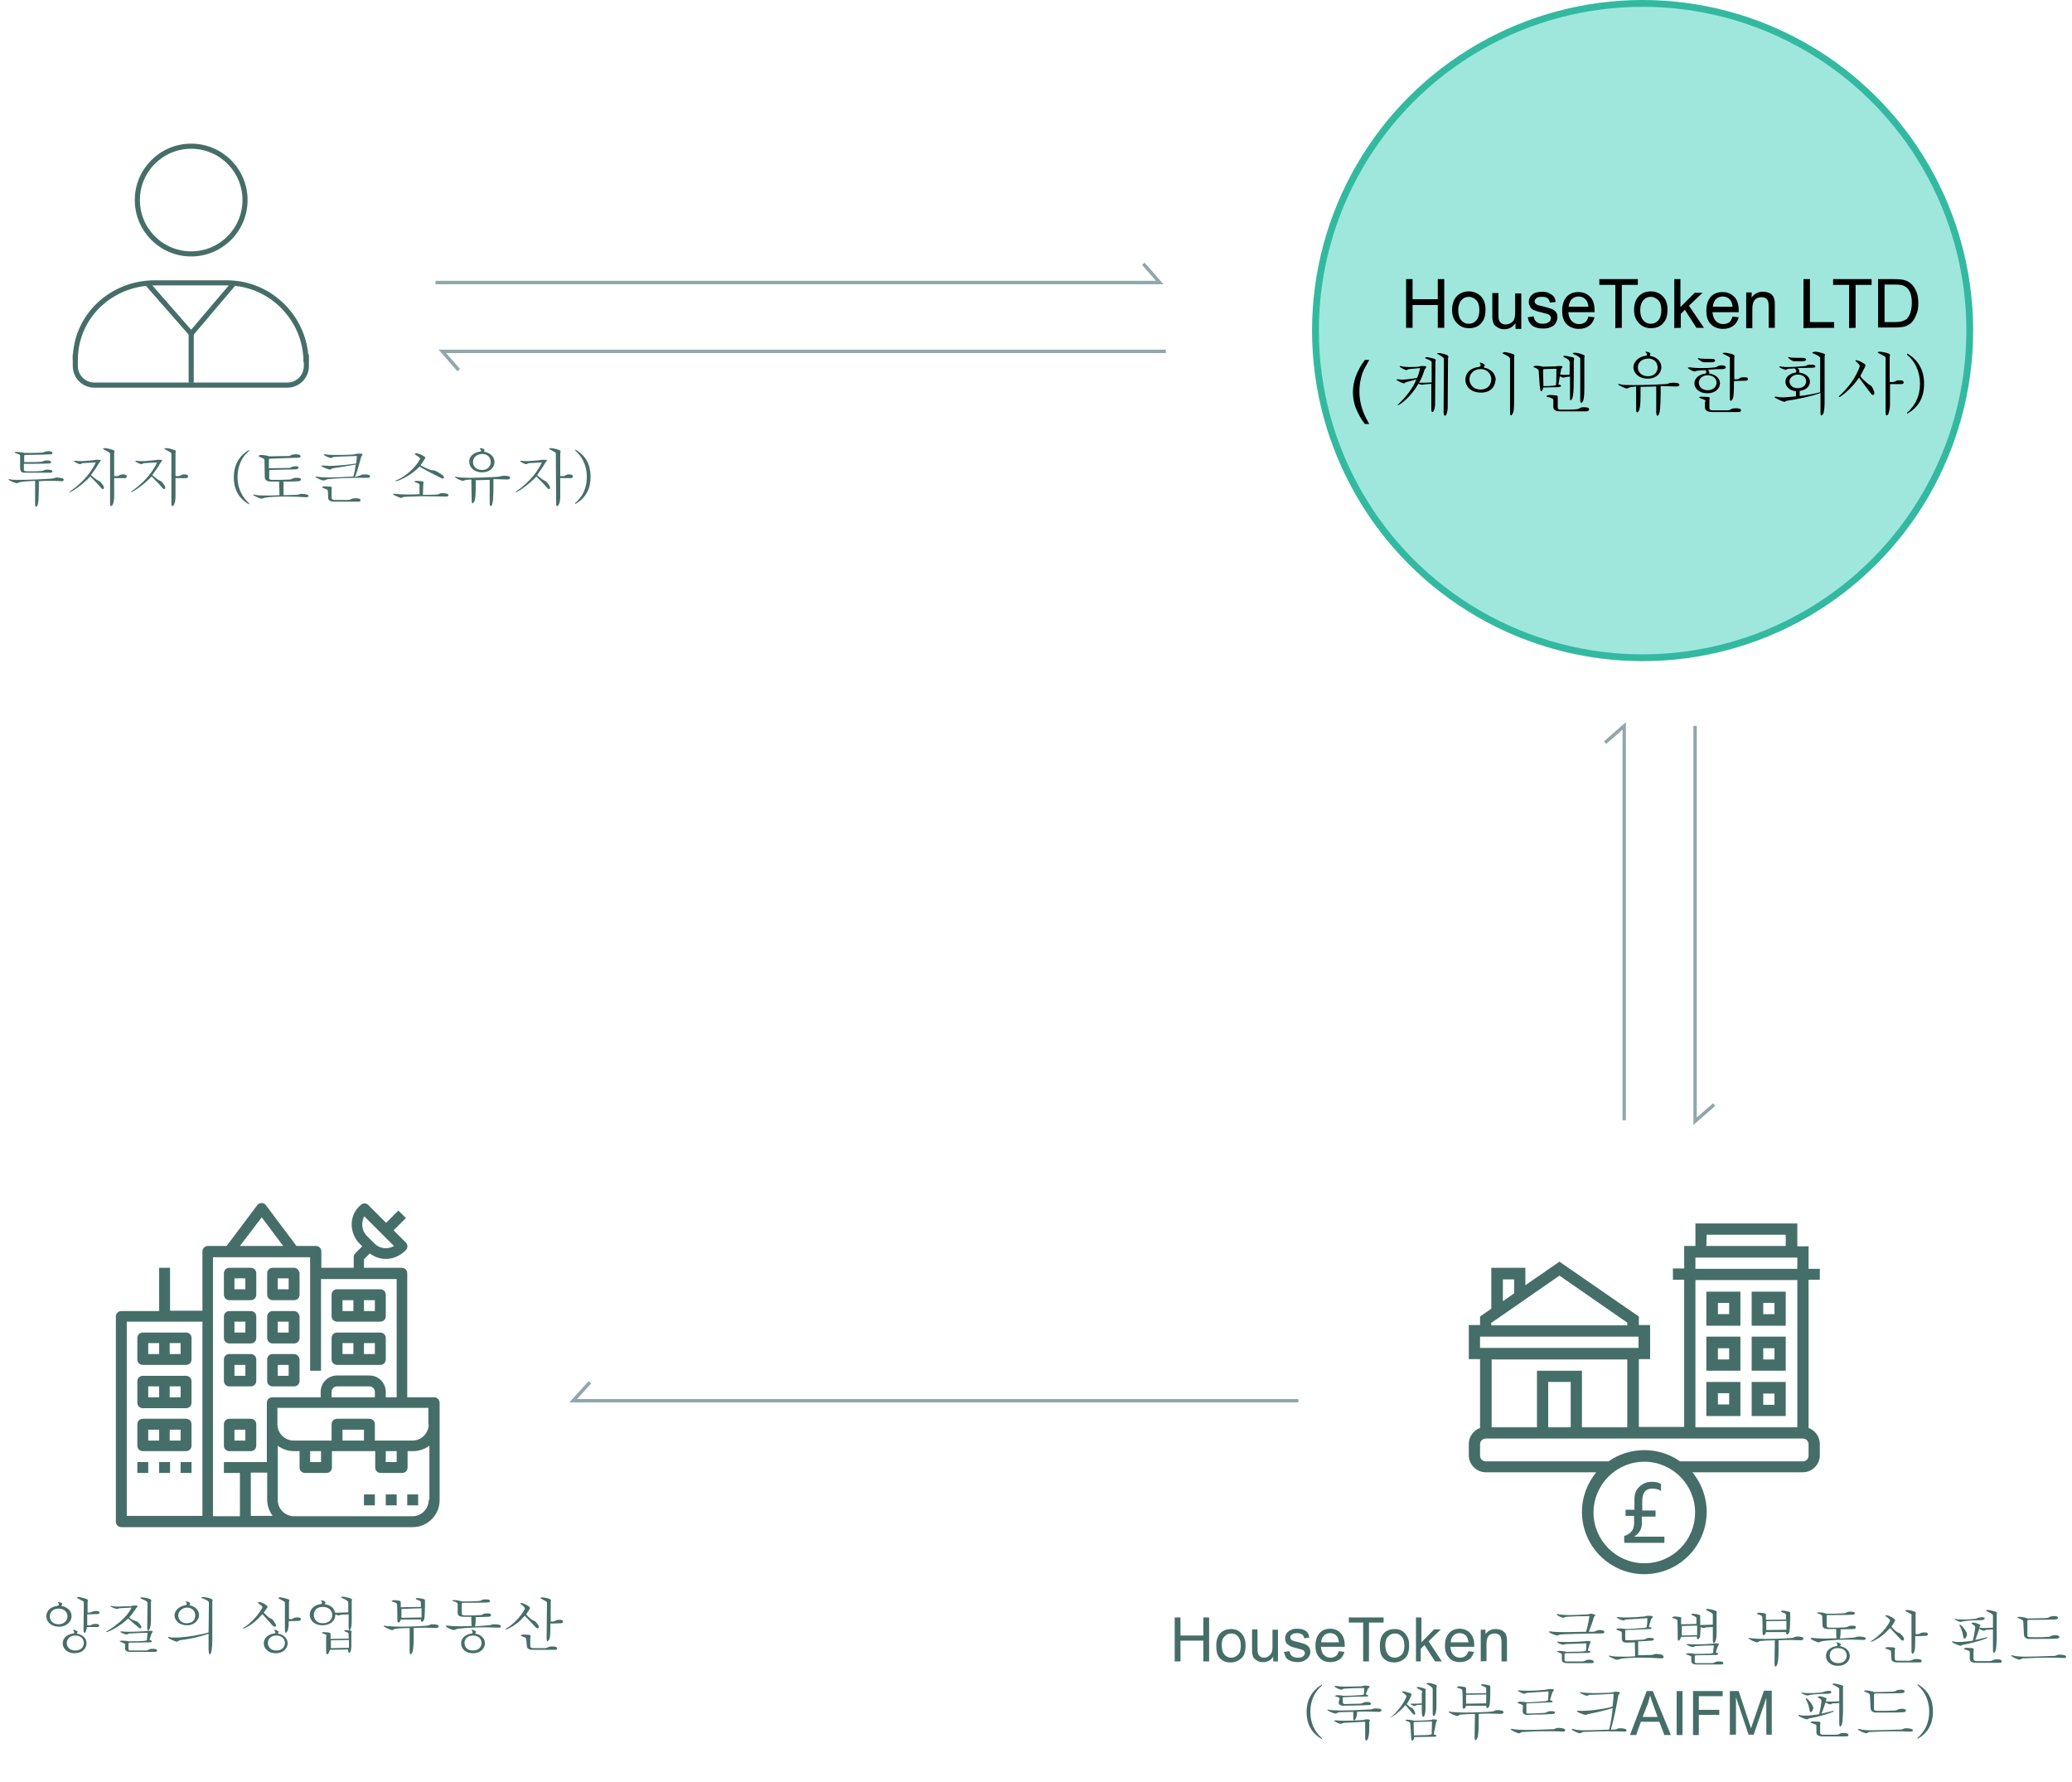 <?xml version="1.0" encoding="utf-8"?>
<!-- Generator: Adobe Illustrator 23.0.0, SVG Export Plug-In . SVG Version: 6.00 Build 0)  -->
<svg version="1.1" id="租金分红" xmlns="http://www.w3.org/2000/svg" xmlns:xlink="http://www.w3.org/1999/xlink" x="0px"
	 y="0px" viewBox="0 0 608 523" style="enable-background:new 0 0 608 523;" xml:space="preserve">
<style type="text/css">
	.st0{fill:none;stroke:#90A7AB;}
	.st1{fill:#9FE7DD;stroke:#34B9A1;stroke-width:2;}
	.st2{enable-background:new    ;}
	.st3{fill:#456E68;}
	.st4{fill:none;stroke:#456E68;stroke-width:1.5;stroke-miterlimit:10;}
</style>
<g id="组_29">
	<path id="形状_1" class="st0" d="M127.8,82.9h212.5l-4.8-5.5"/>
	<path id="形状_1_拷贝_6" class="st0" d="M342.1,103.1H129.8l4.8,5.5"/>
</g>
<g id="组_29_拷贝">
	<path id="形状_1-2" class="st0" d="M497.4,213v116l5.6-4.9"/>
	<path id="形状_1_拷贝_6-2" class="st0" d="M476.6,328.7V213l-5.6,4.9"/>
</g>
<path id="形状_1_拷贝_7" class="st0" d="M381,411H168.2l4.9-5.4"/>
<circle id="椭圆_6" class="st1" cx="482" cy="97" r="96"/>
<g class="st2">
	<path class="st3" d="M510.7,379h-10v10h10V379z M507.4,385.6h-3.3v-3.3h3.3V385.6z"/>
	<path class="st3" d="M524,379h-10v10h10V379z M520.7,385.6h-3.3v-3.3h3.3V385.6z"/>
	<path class="st3" d="M510.7,392.2h-10v10h10V392.2z M507.4,398.9h-3.3v-3.3h3.3V398.9z"/>
	<path class="st3" d="M524,392.2h-10v10h10V392.2z M520.7,398.9h-3.3v-3.3h3.3V398.9z"/>
	<path class="st3" d="M510.7,415.5v-10h-10v10H510.7z M504.1,408.8h3.3v3.3h-3.3V408.8z"/>
	<path class="st3" d="M524,405.5h-10v10h10V405.5z M520.7,412.2h-3.3v-3.3h3.3V412.2z"/>
	<path class="st3" d="M534,375.6v-3.3h-3.3v-6.6h-3.3V359h-29.9v6.6h-3.3v6.6h-3.3v3.3h3.3v43.2h-13.3v-19.9h3.3v-10h-3.3v-2.5
		l-23.3-16.1l-10,6.9V372h-10v12l-3.3,2.3v2.5H431v10h3.3V419c-1.9,0.7-3.3,2.5-3.3,4.7v3.3c0,2.7,2.2,5,5,5h32.4
		c-2.6,3.2-4.2,7.2-4.2,11.6c0,10.1,8.2,18.3,18.3,18.3s18.3-8.2,18.3-18.3c0-4.4-1.6-8.5-4.2-11.6H529c2.7,0,5-2.2,5-5v-3.3
		c0-2.2-1.4-4-3.3-4.7v-43.5h3.3V375.6z M500.8,362.3H524v3.3h-23.3L500.8,362.3L500.8,362.3z M497.5,369h29.9v3.3h-29.9L497.5,369
		L497.5,369z M441,375.4h3.3v4.1l-3.3,2.3V375.4z M437.7,388.1l19.9-13.8l19.9,13.8v0.8h-39.9v-0.8H437.7z M434.3,392.2h46.5v3.3
		h-46.5V392.2z M477.5,398.9v19.9h-13.3v-16.6H451v16.6h-13.3v-19.9H477.5z M460.9,418.8h-6.6v-13.3h6.6V418.8z M482.5,458.7
		c-8.2,0-14.9-6.7-14.9-14.9s6.7-14.9,14.9-14.9s14.9,6.7,14.9,14.9S490.8,458.7,482.5,458.7z M530.7,427.1c0,0.9-0.7,1.7-1.7,1.7
		h-36c-3-2.1-6.6-3.3-10.5-3.3s-7.5,1.2-10.5,3.3h-36c-0.9,0-1.7-0.7-1.7-1.7v-3.3c0-0.9,0.7-1.7,1.7-1.7h93c0.9,0,1.7,0.7,1.7,1.7
		V427.1z M527.4,418.8h-29.9v-43.2h29.9V418.8z"/>
</g>
<g>
	<path class="st3" d="M476.6,452.5v-1.8c1.9-0.6,2.9-1.8,2.9-3.7v-2.2H477V443h2.6v-3c0-1.5,0.4-2.8,1.4-3.7c1-1,2.2-1.5,3.6-1.5
		c1,0,1.9,0.1,2.8,0.6v2.1c-0.8-0.6-1.8-0.7-2.6-0.7c-1.9,0-2.9,1.2-2.9,3.6v2.8h3.9v1.8h-4v1.8c0,1.9-0.8,3.2-2.3,4.1h8.9v1.8
		h-11.7L476.6,452.5L476.6,452.5z"/>
</g>
<g class="st2">
	<g>
		<g>
			<path class="st3" d="M54.6,391H41.9c-0.9,0-1.6,0.7-1.6,1.6v6.3c0,0.9,0.7,1.6,1.6,1.6h12.7c0.9,0,1.6-0.7,1.6-1.6v-6.3
				C56.2,391.7,55.5,391,54.6,391z M46.7,397.3h-3.2v-3.2h3.2V397.3z M53,397.3h-3.2v-3.2H53V397.3z"/>
		</g>
	</g>
	<g>
		<g>
			<path class="st3" d="M54.6,403.7H41.9c-0.9,0-1.6,0.7-1.6,1.6v6.3c0,0.9,0.7,1.6,1.6,1.6h12.7c0.9,0,1.6-0.7,1.6-1.6v-6.3
				C56.2,404.4,55.5,403.7,54.6,403.7z M46.7,410h-3.2v-3.2h3.2V410z M53,410h-3.2v-3.2H53V410z"/>
		</g>
	</g>
	<g>
		<g>
			<path class="st3" d="M54.6,416.3H41.9c-0.9,0-1.6,0.7-1.6,1.6v6.3c0,0.9,0.7,1.6,1.6,1.6h12.7c0.9,0,1.6-0.7,1.6-1.6v-6.3
				C56.2,417,55.5,416.3,54.6,416.3z M46.7,422.7h-3.2v-3.2h3.2V422.7z M53,422.7h-3.2v-3.2H53V422.7z"/>
		</g>
	</g>
	<g>
		<g>
			<path class="st3" d="M111.6,391H98.9c-0.9,0-1.6,0.7-1.6,1.6v6.3c0,0.9,0.7,1.6,1.6,1.6h12.7c0.9,0,1.6-0.7,1.6-1.6v-6.3
				C113.2,391.7,112.5,391,111.6,391z M103.7,397.3h-3.2v-3.2h3.2V397.3z M110,397.3h-3.2v-3.2h3.2V397.3z"/>
		</g>
	</g>
	<g>
		<g>
			<path class="st3" d="M111.6,378.3H98.9c-0.9,0-1.6,0.7-1.6,1.6v6.3c0,0.9,0.7,1.6,1.6,1.6h12.7c0.9,0,1.6-0.7,1.6-1.6v-6.3
				C113.2,379,112.5,378.3,111.6,378.3z M103.7,384.7h-3.2v-3.2h3.2V384.7z M110,384.7h-3.2v-3.2h3.2V384.7z"/>
		</g>
	</g>
	<g>
		<g>
			<path class="st3" d="M73.6,397.3h-6.3c-0.9,0-1.6,0.7-1.6,1.6v6.3c0,0.9,0.7,1.6,1.6,1.6h6.3c0.9,0,1.6-0.7,1.6-1.6v-6.3
				C75.2,398,74.5,397.3,73.6,397.3z M72,403.7h-3.2v-3.2H72V403.7z"/>
		</g>
	</g>
	<g>
		<g>
			<path class="st3" d="M86.3,397.3H80c-0.9,0-1.6,0.7-1.6,1.6v6.3c0,0.9,0.7,1.6,1.6,1.6h6.3c0.9,0,1.6-0.7,1.6-1.6v-6.3
				C87.8,398,87.1,397.3,86.3,397.3z M84.7,403.7h-3.2v-3.2h3.2V403.7z"/>
		</g>
	</g>
	<g>
		<g>
			<path class="st3" d="M73.6,384.7h-6.3c-0.9,0-1.6,0.7-1.6,1.6v6.3c0,0.9,0.7,1.6,1.6,1.6h6.3c0.9,0,1.6-0.7,1.6-1.6v-6.3
				C75.2,385.4,74.5,384.7,73.6,384.7z M72,391h-3.2v-3.2H72V391z"/>
		</g>
	</g>
	<g>
		<g>
			<path class="st3" d="M86.3,384.7H80c-0.9,0-1.6,0.7-1.6,1.6v6.3c0,0.9,0.7,1.6,1.6,1.6h6.3c0.9,0,1.6-0.7,1.6-1.6v-6.3
				C87.8,385.4,87.1,384.7,86.3,384.7z M84.7,391h-3.2v-3.2h3.2V391z"/>
		</g>
	</g>
	<g>
		<g>
			<path class="st3" d="M73.6,372h-6.3c-0.9,0-1.6,0.7-1.6,1.6v6.3c0,0.9,0.7,1.6,1.6,1.6h6.3c0.9,0,1.6-0.7,1.6-1.6v-6.3
				C75.2,372.7,74.5,372,73.6,372z M72,378.3h-3.2v-3.2H72V378.3z"/>
		</g>
	</g>
	<g>
		<g>
			<path class="st3" d="M86.3,372H80c-0.9,0-1.6,0.7-1.6,1.6v6.3c0,0.9,0.7,1.6,1.6,1.6h6.3c0.9,0,1.6-0.7,1.6-1.6v-6.3
				C87.8,372.7,87.1,372,86.3,372z M84.7,378.3h-3.2v-3.2h3.2V378.3z"/>
		</g>
	</g>
	<g>
		<g>
			<path class="st3" d="M73.6,416.3h-6.3c-0.9,0-1.6,0.7-1.6,1.6v6.3c0,0.9,0.7,1.6,1.6,1.6h6.3c0.9,0,1.6-0.7,1.6-1.6v-6.3
				C75.2,417,74.5,416.3,73.6,416.3z M72,422.7h-3.2v-3.2H72V422.7z"/>
		</g>
	</g>
	<g>
		<g>
			<rect x="40.3" y="429" class="st3" width="3.2" height="3.2"/>
		</g>
	</g>
	<g>
		<g>
			<rect x="46.7" y="429" class="st3" width="3.2" height="3.2"/>
		</g>
	</g>
	<g>
		<g>
			<rect x="53" y="429" class="st3" width="3.2" height="3.2"/>
		</g>
	</g>
	<g>
		<g>
			<path class="st3" d="M127.4,410h-7.9v-36.4c0-0.9-0.7-1.6-1.6-1.6h-11.1v-2.5l1.7-1.7c1.4,1,3,1.6,4.7,1.6c2,0,4-0.8,5.6-2.3
				l0.3-0.3c0.6-0.6,0.6-1.6,0-2.2l-3.6-3.6l3.6-3.6l-2.2-2.2l-3.6,3.6l-5.2-5.2c-0.3-0.3-0.7-0.5-1.1-0.5c-0.6,0-1,0.3-1.3,0.6
				c-1.6,1.4-2.5,3.4-2.5,5.5s0.8,4.2,2.3,5.7l0.8,0.8l-2,2c-0.3,0.3-0.5,0.7-0.5,1.1v3.2h-9.5v-4.8c0-0.9-0.7-1.6-1.6-1.6H87l-9-12
				c-0.6-0.8-1.9-0.8-2.5,0l-9,12H61c-0.9,0-1.6,0.7-1.6,1.6v17.4h-9.5V372h-3.2v12.7H35.6c-0.9,0-1.6,0.7-1.6,1.6v60.2
				c0,0.9,0.7,1.6,1.6,1.6h25.3H72h12.7h1.6h9.5h25.3c4.4,0,7.9-3.6,7.9-7.9v-28.5C129,410.7,128.3,410,127.4,410z M59.3,444.8H37.2
				v-57h22.2v57H59.3z M106.9,356.9l8.7,8.7c-1.8,1.1-4.2,0.8-5.7-0.7l-2.2-2.2c-0.9-0.9-1.4-2.1-1.4-3.4
				C106.3,358.4,106.5,357.6,106.9,356.9z M76.8,357.2l6.3,8.4H70.4L76.8,357.2z M70.4,432.2v12.7h-7.9v-58.6v-17.4H91v4.8v28.5h3.2
				v-26.9h22.2V410h-3.2v-1.6c0-2.6-2.1-4.8-4.8-4.8h-9.5c-2.6,0-4.8,2.1-4.8,4.8v1.6H79.9c-0.9,0-1.6,0.7-1.6,1.6V429H65.7v3.2
				H70.4z M110,408.4v1.6H97.3v-1.6c0-0.9,0.7-1.6,1.6-1.6h9.5C109.3,406.8,110,407.5,110,408.4z M73.6,444.8v-12.7h4.8v7.9
				c0,1.8,0.6,3.4,1.6,4.8L73.6,444.8L73.6,444.8z M125.8,440.1c0,2.6-2.1,4.8-4.8,4.8H95.8h-9.5c-2.6,0-4.8-2.1-4.8-4.8v-15.9
				c1.3,1,3,1.6,4.8,1.6h1.6v4.8c0,0.9,0.7,1.6,1.6,1.6h6.3c0.9,0,1.6-0.7,1.6-1.6v-4.8H99h9.5h1.6v4.8c0,0.9,0.7,1.6,1.6,1.6h6.3
				c0.9,0,1.6-0.7,1.6-1.6v-4.8h1.6c1.8,0,3.4-0.6,4.8-1.6v15.9H125.8z M91,429v-3.2h3.2v3.2H91z M100.5,422.7v-3.2h6.3v3.2H100.5z
				 M113.2,429v-3.2h3.2v3.2H113.2z M125.8,417.9c0,2.6-2.1,4.8-4.8,4.8h-3.2h-6.3H110v-4.8c0-0.9-0.7-1.6-1.6-1.6h-9.5
				c-0.9,0-1.6,0.7-1.6,1.6v4.8h-1.6h-6.3h-3.2c-2.6,0-4.8-2.1-4.8-4.8v-4.8h44.3v4.8H125.8z"/>
		</g>
	</g>
	<g>
		<g>
			<rect x="119.5" y="438.5" class="st3" width="3.2" height="3.2"/>
		</g>
	</g>
	<g>
		<g>
			<rect x="113.2" y="438.5" class="st3" width="3.2" height="3.2"/>
		</g>
	</g>
	<g>
		<g>
			<rect x="106.8" y="438.5" class="st3" width="3.2" height="3.2"/>
		</g>
	</g>
</g>
<g>
	<circle class="st4" cx="56.1" cy="58.7" r="15.8"/>
	<line class="st4" x1="43.4" y1="83.4" x2="56.1" y2="97.9"/>
	<line class="st4" x1="68.4" y1="83.4" x2="56.1" y2="97.9"/>
	<line class="st4" x1="56.1" y1="112.3" x2="56.1" y2="97.9"/>
	<path class="st4" d="M89.9,104v3.4c0,3.1-2.5,5.6-5.6,5.6H27.7c-3.1,0-5.6-2.5-5.6-5.6V104"/>
	<path class="st4" d="M27.7,98.4"/>
	<path class="st4" d="M22.1,105.6C22.1,92.8,32.7,83,45.4,83h21.2c12.8,0,23.2,10.5,23.2,23.2l0,0"/>
</g>
<g class="st2">
	<path class="st3" d="M10.2,141.1c-1.3,0.1-3.1,0.1-4.4,0.4c-0.5,0.1-0.5,0.3-0.8,0.3c-0.4,0-2.5-0.8-2.5-1.1c0-0.1,0.1-0.1,0.2-0.1
		c0.1,0,0.3,0,0.5,0.1c0.6,0.1,1.5,0.1,2.5,0.1c3.2,0,7.6-0.2,9.8-0.4c0.7-0.1,0.6-0.3,1.2-0.3c0.3,0,0.7,0.1,1.5,0.2
		c0.4,0.1,0.5,0.3,0.5,0.5s-0.2,0.4-0.5,0.4c-0.1,0-0.1,0-0.1,0c-1.3-0.1-2.3-0.1-3.8-0.1c-0.8,0-1.7,0-2.9,0.1c0,2.3,0,5.9-0.3,6.8
		c-0.2,0.5-0.3,0.7-0.5,0.7s-0.3-0.3-0.3-0.9v-6.7H10.2z M5.9,133.6c0-0.2-0.6-0.4-1.2-0.6c-0.2,0-0.4-0.1-0.4-0.2
		c0-0.1,0.2-0.2,0.7-0.2c1.4,0.1,2,0.2,2.3,0.3c0.5,0,0.9,0,1.4,0c1.1,0,2.1,0,3.7-0.1c0.8-0.1,0.6-0.4,1.7-0.4c0.4,0,1.3,0,1.3,0.5
		c0,0.2-0.2,0.4-0.6,0.4c-1.3,0.1-5.9,0.2-7.4,0.2c-0.2,0.1-0.3,0-0.3,0.2v1.9c1.4,0,3.7,0,4.9-0.1c1-0.1,0.6-0.4,1.8-0.4
		c0.5,0,1.2,0.1,1.2,0.5c0,0.2-0.2,0.4-0.6,0.4c-2,0.1-6.9,0.1-7.4,0.1v1.6c0,0.6,0.1,0.6,2.1,0.6c1,0,2.1,0,3.1-0.1
		c0.9-0.1,0.6-0.4,1.6-0.4c0.8,0,1.6,0.1,1.6,0.5c0,0.2-0.3,0.4-0.6,0.4H7c-0.7,0-1-0.5-1.1-1.2L5.9,133.6z"/>
	<path class="st3" d="M27.7,135c0.3-0.1,0.3-0.1,0.8-0.1c1,0,1.1,0.1,1.1,0.2s-0.3,0.4-0.5,0.7c-0.7,1.2-1.8,2.8-2.4,3.6
		c0.4,0.4,1.2,1,1.6,1.3c0.7,0.5,0.9,0.2,1.8,1.5c0.3,0.4,0.4,0.7,0.4,0.9c0,0.3-0.1,0.4-0.3,0.4s-0.3-0.1-0.5-0.3
		c-0.5-0.6-1.5-1.7-3.2-3.4c-2.2,2.4-5.5,4.6-6,4.6c-0.1,0-0.1,0-0.1,0c0-0.1,0.1-0.2,0.4-0.4c2.2-1.5,5.5-4.4,7.3-8.3
		c-1,0-3.3,0.2-3.8,0.2c-0.5,0.1-0.5,0.3-0.8,0.3c-0.4,0-1.8-0.7-1.8-0.9c0-0.1,0.1-0.1,0.2-0.1s0.2,0,0.3,0
		c0.5,0.1,1.2,0.1,1.9,0.1C25.2,135.2,27.2,135.1,27.7,135z M32.2,133c0-0.3-1-0.7-1.7-1.1c-0.2-0.1-0.3-0.2-0.3-0.2
		c0-0.1,0.2-0.2,0.8-0.2c0.8,0.1,1.5,0.3,2.1,0.5c0.4,0.1,0.5,0.3,0.5,0.5c0,0.1-0.1,0.3-0.1,0.6v6.6h0.9c0.8-0.1,0.6-0.5,1.7-0.5
		c0.3,0,1.1,0,1.1,0.6c0,0.3-0.2,0.5-0.6,0.5h-3.1v5.2c0,1.2-0.1,1.9-0.5,2.7c-0.1,0.2-0.3,0.3-0.4,0.3c-0.2,0-0.3-0.2-0.3-0.8V133
		H32.2z"/>
	<path class="st3" d="M45.7,135c0.3-0.1,0.3-0.1,0.8-0.1c1,0,1.1,0.1,1.1,0.2s-0.3,0.4-0.5,0.7c-0.7,1.2-1.8,2.8-2.4,3.6
		c0.4,0.4,1.2,1,1.6,1.3c0.7,0.5,0.9,0.2,1.8,1.5c0.3,0.4,0.4,0.7,0.4,0.9c0,0.3-0.1,0.4-0.3,0.4s-0.3-0.1-0.5-0.3
		c-0.5-0.6-1.5-1.7-3.2-3.4c-2.2,2.4-5.5,4.6-6,4.6c-0.1,0-0.1,0-0.1,0c0-0.1,0.1-0.2,0.4-0.4c2.2-1.5,5.5-4.4,7.3-8.3
		c-1,0-3.3,0.2-3.8,0.2c-0.5,0.1-0.5,0.3-0.8,0.3c-0.4,0-1.8-0.7-1.8-0.9c0-0.1,0.1-0.1,0.2-0.1c0.1,0,0.2,0,0.3,0
		c0.5,0.1,1.2,0.1,1.9,0.1C43.2,135.2,45.2,135.1,45.7,135z M50.2,133c0-0.3-1-0.7-1.7-1.1c-0.2-0.1-0.3-0.2-0.3-0.2
		c0-0.1,0.2-0.2,0.8-0.2c0.8,0.1,1.5,0.3,2.1,0.5c0.4,0.1,0.5,0.3,0.5,0.5c0,0.1-0.1,0.3-0.1,0.6v6.6h0.9c0.8-0.1,0.6-0.5,1.7-0.5
		c0.3,0,1.1,0,1.1,0.6c0,0.3-0.2,0.5-0.6,0.5h-3.1v5.2c0,1.2-0.1,1.9-0.5,2.7c-0.1,0.2-0.3,0.3-0.4,0.3c-0.2,0-0.3-0.2-0.3-0.8V133
		H50.2z"/>
	<path class="st3" d="M73.1,132.3c-2.1,1.7-3.4,4.4-3.4,7.7s1.4,5.9,3.4,7.7v0.3c-3.2-1.8-4.5-4.6-4.5-8c0-3.3,1.4-6.2,4.5-8V132.3z
		"/>
	<path class="st3" d="M89.7,145.9c-1.4-0.1-3.4-0.2-5.6-0.2c-3.1,0-4.7,0.1-6.2,0.3c-0.5,0.1-0.7,0.3-1.2,0.3c-0.4,0-0.9-0.2-2-0.8
		c-0.3-0.1-0.4-0.2-0.4-0.3s0.1-0.1,0.2-0.1s0.2,0,0.4,0.1c0.9,0.2,2.2,0.2,3.7,0.2c1,0,2.2,0,3.4-0.1c0-0.3,0-1-0.1-4
		c-0.7,0-1.5,0-2.5,0c-1.1,0-1.7-0.5-1.7-1.3l-0.1-5c0-0.4-0.6-0.6-1.3-0.9c-0.2,0-0.4-0.1-0.4-0.3s0.5-0.3,0.7-0.3
		c0.8,0,1.9,0.2,2.4,0.4c1.4,0,3.6-0.1,5.8-0.1c0.9-0.2,0.6-0.5,2-0.5c1.3,0,1.4,0.4,1.4,0.6c0,0.2-0.2,0.4-0.6,0.4
		c-3,0.1-6.8,0.2-8.4,0.3c-0.2,0.1-0.3,0-0.3,0.3v2.5c1.5,0,3.4-0.1,6-0.1c0.8-0.1,0.2-0.4,1.9-0.5c0.6,0,0.8,0.2,0.8,0.4
		s-0.3,0.4-0.6,0.5c-1.2,0.1-5.7,0.1-8,0.2v2.3c0,0.6,0.2,0.6,1.5,0.6c1.4,0,2.7,0,4.5-0.1c1.1-0.1,0.5-0.5,2.2-0.5
		c0.4,0,1.1,0,1.1,0.5c0,0.2-0.3,0.5-0.7,0.5c-1.3,0.1-2.6,0.1-4.4,0.1c0,2.5,0,3.2,0,4c0.8,0,2.3-0.1,3.9-0.1
		c0.7,0,0.6-0.3,1.4-0.3c0.4,0,2.1,0.1,2.1,0.7C90.5,145.7,90.2,145.9,89.7,145.9L89.7,145.9z"/>
	<path class="st3" d="M105.3,139.6c0.8-0.1,0.6-0.4,1.6-0.4c0.6,0,1.7,0,1.7,0.6c0,0.2-0.2,0.4-0.6,0.4s-2,0-2.4,0
		c-3.7,0-7.6,0.2-9.3,0.4c-0.8,0.1-0.9,0.4-1.3,0.4c-0.5,0-2.4-0.8-2.4-1.1c0-0.1,0.1-0.1,0.2-0.1s0.2,0,0.4,0.1
		c0.7,0.1,1.8,0.2,3.2,0.2c2,0,4.6-0.1,7.3-0.3c0.2-0.7,0.5-2.1,0.7-3.5c-2.3,0.4-4.5,0.8-6.7,1.1c-0.5,0.1-0.5,0.4-0.8,0.4
		c-0.4,0-2.6-0.8-2.6-1.1c0-0.1,0.1-0.1,0.2-0.1s0.2,0,0.4,0c0.4,0,1,0.1,1.5,0.1c3,0,7-0.5,8.1-0.7c0.1-0.5,0.2-1.6,0.2-2.2
		c-1.7,0.1-4.7,0.1-6.8,0.3c-0.5,0.1-0.5,0.3-0.8,0.3s-2.1-0.7-2.1-1c0-0.1,0.1-0.1,0.2-0.1s0.2,0,0.3,0c0.9,0.2,2.3,0.2,3.7,0.2
		c2.1,0,4.3-0.1,4.9-0.2c0.6-0.1,0.3-0.2,1-0.2c1.1,0,1.3,0.1,1.3,0.3c0,0.1-0.3,0.4-0.4,0.6c-0.6,2.2-1.1,4.1-1.8,5.9h0.3
		L105.3,139.6z M96.2,144c0-0.3-0.5-0.5-1.4-0.8c-0.2-0.1-0.3-0.1-0.3-0.2c0-0.1,0.2-0.2,0.6-0.3c0.8,0,1.6,0.1,1.9,0.1
		c0.3,0.1,0.4,0.2,0.4,0.3s-0.1,0.3-0.1,0.5c0,0.8,0,1.8,0,2.5c0,0.4,0.3,0.5,0.9,0.6h3.9c1.3-0.1,0.7-0.5,2.3-0.5
		c0.4,0,1.4,0,1.4,0.6c0,0.2-0.2,0.4-0.5,0.4h-7.1c-1.2,0-1.9-0.3-1.9-1.2L96.2,144z"/>
	<path class="st3" d="M123.1,142.2c0-0.2-0.3-0.4-1-0.6c-0.3-0.1-0.5-0.2-0.5-0.3s0.4-0.2,0.7-0.2c0.5,0,1.2,0.1,1.5,0.1
		c0.4,0.1,0.5,0.2,0.5,0.4s-0.1,0.3-0.1,0.5l-0.1,3.1c0.7,0,3.2,0,4.2-0.1c0.7-0.1,0.6-0.4,1.4-0.4c0.3,0,1.9,0,1.9,0.6
		c0,0.2-0.2,0.4-0.6,0.4h-0.1c-1.6,0-4.3-0.1-7.4-0.1c-1.2,0-4.2,0.2-5,0.2c-0.4,0.1-0.5,0.3-0.8,0.3s-0.7-0.2-1.8-0.7
		c-0.3-0.1-0.5-0.3-0.5-0.4c0-0.1,0.1-0.1,0.2-0.1s0.2,0,0.4,0c0.8,0.1,2.1,0.2,3.6,0.2c1.1,0,2.3,0,3.5-0.1L123.1,142.2z
		 M122,133.5c-0.1-0.1-0.3-0.2-0.3-0.3s0.2-0.2,0.6-0.2c0.8,0.2,1.4,0.4,2.3,1c0.1,0.1,0.2,0.2,0.2,0.3c0,0.3-1.2,1.9-1.4,2.2
		c0.8,0.5,1.9,1,2.7,1.3c1.3,0.5,0.8-0.4,3.6,1.5c0.4,0.3,0.6,0.6,0.6,0.8s-0.1,0.3-0.4,0.3c-0.2,0-0.4-0.1-0.6-0.2
		c-1.3-0.7-4.3-2.1-6.2-3.3c-2.8,3-6.5,4.3-6.9,4.3c-0.1,0-0.1,0-0.1-0.1s0.1-0.2,0.5-0.3c2.6-1.1,5.7-4,6.7-6.2
		C123.2,134.3,122.7,133.9,122,133.5z"/>
	<path class="st3" d="M138.3,140.7c-0.3,0-0.8,0.1-1.5,0.1c-0.6,0.1-0.7,0.3-1,0.3c-0.4,0-2.3-0.9-2.3-1.1c0-0.1,0.1-0.1,0.2-0.1
		c0.1,0,0.3,0,0.5,0.1c0.6,0.1,1.9,0.2,3.4,0.2c3,0,7-0.2,8.5-0.3c1-0.1,0.8-0.3,1.8-0.3c0.6,0,1.8,0,1.8,0.6c0,0.2-0.3,0.5-0.8,0.5
		l0,0c-0.9,0-2.1-0.1-3.7-0.1h-0.4c0,2.6,0,6-0.3,7.1c-0.1,0.5-0.3,0.8-0.5,0.8s-0.3-0.3-0.3-0.9v-6.8c-0.6,0-2.9,0.1-4.1,0.1
		c0,3.8,0,5-0.4,6.2c-0.2,0.4-0.4,0.6-0.5,0.6c-0.2,0-0.3-0.3-0.3-1L138.3,140.7z M140.8,132.5c0.2,0,0.4-0.1,0.4-0.3
		c0-0.1-0.1-0.2-0.2-0.3c-0.2-0.1-0.2-0.2-0.2-0.3s0.1-0.1,0.2-0.1c0.4,0,1.2,0.3,1.2,0.5c0,0.1-0.2,0.5-0.2,0.5
		c2.1,0.4,3.1,1.7,3.1,3.1c0,1.5-1.3,3-3.6,3c-2.4,0-3.8-1.5-3.8-3.1C137.6,134.2,138.6,132.9,140.8,132.5z M138.8,135.6
		c0,1.2,0.9,2.3,2.7,2.3c1.7,0,2.5-1.2,2.5-2.3c0-1.2-0.8-2.4-2.5-2.4C139.6,133.3,138.8,134.4,138.8,135.6z"/>
	<path class="st3" d="M158.6,135c0.3-0.1,0.3-0.1,0.8-0.1c1,0,1.1,0.1,1.1,0.2s-0.3,0.4-0.5,0.7c-0.7,1.2-1.8,2.8-2.4,3.6
		c0.4,0.4,1.2,1,1.6,1.3c0.7,0.5,0.9,0.2,1.8,1.5c0.3,0.4,0.4,0.7,0.4,0.9c0,0.3-0.1,0.4-0.3,0.4s-0.3-0.1-0.5-0.3
		c-0.5-0.6-1.5-1.7-3.2-3.4c-2.2,2.4-5.5,4.6-6,4.6c-0.1,0-0.1,0-0.1,0c0-0.1,0.1-0.2,0.4-0.4c2.2-1.5,5.5-4.4,7.3-8.3
		c-1,0-3.3,0.2-3.8,0.2c-0.5,0.1-0.5,0.3-0.8,0.3c-0.4,0-1.8-0.7-1.8-0.9c0-0.1,0.1-0.1,0.2-0.1c0.1,0,0.2,0,0.3,0
		c0.5,0.1,1.2,0.1,1.9,0.1C156.1,135.2,158.1,135.1,158.6,135z M163.1,133c0-0.3-1-0.7-1.7-1.1c-0.2-0.1-0.3-0.2-0.3-0.2
		c0-0.1,0.2-0.2,0.8-0.2c0.8,0.1,1.5,0.3,2.1,0.5c0.4,0.1,0.5,0.3,0.5,0.5c0,0.1-0.1,0.3-0.1,0.6v6.6h0.9c0.8-0.1,0.6-0.5,1.7-0.5
		c0.3,0,1.1,0,1.1,0.6c0,0.3-0.2,0.5-0.6,0.5h-3.1v5.2c0,1.2-0.1,1.9-0.5,2.7c-0.1,0.2-0.3,0.3-0.4,0.3c-0.2,0-0.3-0.2-0.3-0.8
		L163.1,133L163.1,133z"/>
	<path class="st3" d="M168.8,147.6c2.1-1.8,3.4-4.3,3.4-7.7c0-3.3-1.4-6-3.4-7.7v-0.3c3.2,1.8,4.5,4.6,4.5,8s-1.3,6.2-4.5,8V147.6z"
		/>
</g>
<g class="st2">
	<path class="st3" d="M344.7,487.5v-12.9h1.7v5.3h6.7v-5.3h1.7v12.9h-1.7v-6.1h-6.7v6.1H344.7z"/>
	<path class="st3" d="M356.9,482.8c0-1.7,0.5-3,1.4-3.8c0.8-0.7,1.8-1,2.9-1c1.3,0,2.3,0.4,3.1,1.3c0.8,0.9,1.2,2,1.2,3.5
		c0,1.2-0.2,2.1-0.5,2.8c-0.4,0.7-0.9,1.2-1.6,1.6s-1.4,0.6-2.3,0.6c-1.3,0-2.4-0.4-3.2-1.3C357.1,485.6,356.9,484.4,356.9,482.8z
		 M358.5,482.8c0,1.2,0.3,2.1,0.8,2.7c0.5,0.6,1.2,0.9,2,0.9s1.4-0.3,2-0.9s0.8-1.5,0.8-2.7c0-1.2-0.3-2-0.8-2.6
		c-0.5-0.6-1.2-0.9-2-0.9s-1.4,0.3-2,0.9C358.7,480.8,358.5,481.6,358.5,482.8z"/>
	<path class="st3" d="M373.6,487.5v-1.4c-0.7,1.1-1.7,1.6-3,1.6c-0.6,0-1.1-0.1-1.5-0.3s-0.8-0.5-1.1-0.8c-0.3-0.3-0.4-0.7-0.5-1.2
		c-0.1-0.3-0.1-0.8-0.1-1.5v-5.8h1.6v5.2c0,0.8,0,1.4,0.1,1.7c0.1,0.4,0.3,0.7,0.6,1c0.3,0.2,0.7,0.4,1.2,0.4s0.9-0.1,1.3-0.4
		s0.7-0.6,0.9-1c0.2-0.4,0.3-1,0.3-1.8v-5h1.6v9.3H373.6z"/>
	<path class="st3" d="M376.8,484.7l1.6-0.2c0.1,0.6,0.3,1.1,0.7,1.4s1,0.5,1.7,0.5s1.3-0.1,1.6-0.4s0.5-0.6,0.5-1
		c0-0.4-0.2-0.6-0.5-0.8c-0.2-0.1-0.8-0.3-1.6-0.5c-1.2-0.3-2-0.5-2.4-0.8c-0.4-0.3-0.8-0.5-1-0.9c-0.2-0.4-0.3-0.8-0.3-1.3
		c0-0.4,0.1-0.8,0.3-1.2c0.2-0.4,0.4-0.6,0.8-0.9c0.2-0.2,0.6-0.3,1-0.5c0.4-0.2,0.9-0.2,1.4-0.2c0.7,0,1.4,0.1,1.9,0.3
		c0.5,0.2,1,0.5,1.2,0.9c0.3,0.4,0.4,0.8,0.5,1.4l-1.5,0.2c-0.1-0.5-0.3-0.9-0.6-1.1s-0.8-0.4-1.4-0.4c-0.7,0-1.2,0.1-1.6,0.4
		s-0.5,0.5-0.5,0.8c0,0.2,0.1,0.4,0.2,0.6c0.1,0.2,0.3,0.3,0.6,0.4c0.2,0.1,0.6,0.2,1.4,0.4c1.1,0.3,1.9,0.5,2.3,0.7s0.8,0.5,1,0.8
		c0.2,0.3,0.4,0.8,0.4,1.4c0,0.5-0.2,1-0.5,1.5s-0.8,0.8-1.3,1.1c-0.6,0.3-1.2,0.4-2,0.4c-1.2,0-2.1-0.3-2.8-0.8
		S377,485.7,376.8,484.7z"/>
	<path class="st3" d="M392.9,484.5l1.6,0.2c-0.3,1-0.7,1.7-1.4,2.2s-1.6,0.8-2.7,0.8c-1.4,0-2.4-0.4-3.2-1.3c-0.8-0.8-1.2-2-1.2-3.5
		c0-1.6,0.4-2.8,1.2-3.7s1.9-1.3,3.1-1.3c1.2,0,2.3,0.4,3.1,1.3s1.2,2,1.2,3.6c0,0.1,0,0.2,0,0.4h-7c0.1,1,0.3,1.8,0.9,2.4
		s1.2,0.8,2,0.8c0.6,0,1.1-0.2,1.5-0.5C392.4,485.6,392.6,485.2,392.9,484.5z M387.7,481.9h5.2c-0.1-0.8-0.3-1.4-0.6-1.8
		c-0.5-0.6-1.2-0.9-2-0.9c-0.7,0-1.3,0.2-1.8,0.7S387.7,481.1,387.7,481.9z"/>
	<path class="st3" d="M400,487.5v-11.4h-4.2v-1.5H406v1.5h-4.3v11.4H400z"/>
	<path class="st3" d="M404.9,482.8c0-1.7,0.5-3,1.4-3.8c0.8-0.7,1.8-1,2.9-1c1.3,0,2.3,0.4,3.1,1.3c0.8,0.9,1.2,2,1.2,3.5
		c0,1.2-0.2,2.1-0.5,2.8c-0.4,0.7-0.9,1.2-1.6,1.6s-1.4,0.6-2.3,0.6c-1.3,0-2.4-0.4-3.2-1.3C405.1,485.6,404.9,484.4,404.9,482.8z
		 M406.5,482.8c0,1.2,0.3,2.1,0.8,2.7c0.5,0.6,1.2,0.9,2,0.9s1.4-0.3,2-0.9s0.8-1.5,0.8-2.7c0-1.2-0.3-2-0.8-2.6
		c-0.5-0.6-1.2-0.9-2-0.9s-1.4,0.3-2,0.9C406.7,480.8,406.5,481.6,406.5,482.8z"/>
	<path class="st3" d="M415.5,487.5v-12.9h1.6v7.3l3.7-3.8h2l-3.6,3.5l3.9,5.9h-2l-3.1-4.8l-1.1,1.1v3.7H415.5z"/>
	<path class="st3" d="M430.9,484.5l1.6,0.2c-0.3,1-0.7,1.7-1.4,2.2s-1.6,0.8-2.7,0.8c-1.4,0-2.4-0.4-3.2-1.3c-0.8-0.8-1.2-2-1.2-3.5
		c0-1.6,0.4-2.8,1.2-3.7s1.9-1.3,3.1-1.3c1.2,0,2.3,0.4,3.1,1.3s1.2,2,1.2,3.6c0,0.1,0,0.2,0,0.4h-7c0.1,1,0.3,1.8,0.9,2.4
		s1.2,0.8,2,0.8c0.6,0,1.1-0.2,1.5-0.5C430.4,485.6,430.6,485.2,430.9,484.5z M425.7,481.9h5.2c-0.1-0.8-0.3-1.4-0.6-1.8
		c-0.5-0.6-1.2-0.9-2-0.9c-0.7,0-1.3,0.2-1.8,0.7S425.7,481.1,425.7,481.9z"/>
	<path class="st3" d="M434.5,487.5v-9.3h1.4v1.3c0.7-1,1.7-1.5,3-1.5c0.6,0,1.1,0.1,1.6,0.3s0.8,0.5,1.1,0.8
		c0.3,0.3,0.4,0.7,0.5,1.2c0.1,0.3,0.1,0.8,0.1,1.5v5.7h-1.6v-5.7c0-0.6-0.1-1.1-0.2-1.4s-0.3-0.6-0.7-0.8c-0.3-0.2-0.7-0.3-1.1-0.3
		c-0.7,0-1.3,0.2-1.7,0.6s-0.7,1.2-0.7,2.4v5.1L434.5,487.5L434.5,487.5z"/>
	<path class="st3" d="M468.9,479.3c-3,0-10.2,0.2-11.1,0.3c-0.5,0.1-0.6,0.3-0.9,0.3c-0.4,0-2.4-0.8-2.4-1.1c0-0.1,0.1-0.1,0.2-0.1
		c0.1,0,0.2,0,0.3,0c1.3,0.2,2.9,0.2,4.7,0.2c1.7,0,3.5-0.1,5.7-0.1c0.6-2,0.8-3.4,1-4.6c-2.3,0-5.5,0.1-6.7,0.2
		c-0.6,0.1-0.7,0.3-1,0.3c-0.4,0-1.9-0.7-1.9-1c0-0.1,0.1-0.1,0.2-0.1c0.1,0,0.2,0,0.4,0.1c0.8,0.1,1.9,0.2,3.2,0.2
		c1.5,0,3.3-0.1,5.2-0.2c0.5,0,0.5-0.2,1-0.2c0.1,0,0.3,0,0.6,0.1c0.5,0.1,0.7,0.2,0.7,0.3c0,0.2-0.3,0.4-0.4,0.6
		c-0.3,1.3-1,3-1.5,4.3c0.3,0,0.6,0,1,0c1.3,0,1-0.5,2.1-0.5c0.2,0,1.5,0,1.5,0.6c0,0.2-0.3,0.4-0.8,0.4H468.9z M459.6,482.4
		c-0.6,0.1-0.7,0.2-1,0.2c-0.4,0-1.7-0.6-1.7-0.8c0-0.1,0.1-0.1,0.2-0.1h0.1c0.8,0.1,1.9,0.1,3.1,0.1c1.5,0,3.2-0.1,4.6-0.2
		c0.4,0,0.3-0.1,0.8-0.1s1.1,0.1,1.1,0.3c0,0.1-0.2,0.3-0.3,0.5c-0.3,1-0.5,1.7-0.6,2c0.5,0.1,0.8,0.3,0.8,0.4
		c0,0.1-0.2,0.3-0.6,0.3l-6.7,0.1c-0.2,0.1-0.3,0.1-0.3,0.3v1.7c0,0.3,0.2,0.4,0.6,0.4h4.7c1.1-0.1,0.7-0.5,1.9-0.5
		c1.1,0,1.4,0.4,1.4,0.6c0,0.2-0.2,0.4-0.6,0.4h-7.3c-0.9,0-1.5-0.3-1.5-1v-1.6c-0.1-0.2-0.7-0.5-1-0.6c-0.2-0.1-0.4-0.1-0.4-0.2
		c0-0.1,0.1-0.1,0.5-0.2c1.1,0,2,0.2,2.2,0.3l4.5-0.1c0.6,0,0.7-0.1,1.3-0.2l0.1-2.2L459.6,482.4z"/>
	<path class="st3" d="M487.5,486.6c-1.4-0.1-3.4-0.2-5.6-0.2c-3.1,0-4.7,0.1-6.2,0.3c-0.5,0.1-0.7,0.3-1.2,0.3c-0.4,0-0.9-0.2-2-0.8
		c-0.3-0.1-0.4-0.2-0.4-0.3c0-0.1,0.1-0.1,0.2-0.1c0.1,0,0.2,0,0.4,0.1c0.9,0.2,2.2,0.2,3.7,0.2c1,0,2.2,0,3.4-0.1
		c0-0.3,0-1-0.1-4.1c-1,0-1.7,0.1-2.4,0.1c-0.8,0-1.4-0.3-1.4-1.1V479c-0.1-0.3-0.7-0.5-1.3-0.7c-0.1,0-0.3-0.1-0.3-0.2
		s0.2-0.3,0.9-0.3s1.3,0.1,1.9,0.2c1,0,3.5-0.2,4.9-0.3c0.6,0,0.6-0.1,1.2-0.2c0.1-0.5,0.2-1.7,0.2-2.7c-1.5,0.1-4.1,0.3-6.2,0.4
		c-0.6,0.1-0.6,0.3-0.9,0.3c-0.3,0-1.9-0.7-1.9-0.9c0-0.1,0.1-0.1,0.2-0.1c0.1,0,0.1,0,0.2,0c0.8,0.1,1.7,0.1,2.6,0.1
		c1.6,0,3.4-0.1,5.2-0.3c0.5-0.1,0.5-0.2,1.2-0.2c0.8,0,1.2,0.1,1.2,0.3c0,0.2-0.4,0.5-0.5,0.7c-0.2,0.6-0.5,1.7-0.7,2.3
		c0.5,0,0.8,0.2,0.8,0.4c0,0.1-0.1,0.2-0.5,0.2c-2.5,0.1-4.9,0.2-6.8,0.3c-0.2,0.1-0.4-0.1-0.4,0.2v0.1c0,0.3,0,1.3,0,2.3
		c0,0.3,0.1,0.4,0.5,0.4c1.3,0,3-0.1,4.8-0.2c1-0.1,0.6-0.5,1.9-0.5c0.5,0,1.2,0,1.2,0.4c0,0.2-0.3,0.4-0.6,0.4
		c-1.6,0.1-2.8,0.2-4,0.2c0,2.6,0,3.3,0,4.1c0.8,0,2.3-0.1,3.9-0.1c0.7,0,0.6-0.3,1.4-0.3c0.4,0,2.1,0.1,2.1,0.7
		C488.3,486.4,488.1,486.6,487.5,486.6L487.5,486.6z"/>
	<path class="st3" d="M502.8,477.4c-0.9,0-1.5,0.1-2,0.1s-0.6,0.2-0.9,0.2c-0.2,0-0.5-0.1-0.9-0.3c0,1.4-0.1,2.7-0.2,3
		c-0.2,0.3-0.4,0.6-0.6,0.6c-0.1,0-0.3-0.2-0.3-0.8l-4.6,0.1c-0.2,0.7-0.5,1.1-0.7,1.1s-0.3-0.2-0.3-0.7c0-0.3,0-4.2-0.1-5.1
		c0-0.3,0-0.4-1.2-0.8c-0.2-0.1-0.3-0.1-0.3-0.2c0-0.1,0.2-0.2,0.6-0.3c1.8,0.1,2.1,0.3,2.1,0.5c0,0.1-0.1,0.2-0.1,0.4v1.4l4.5-0.1
		v-1.7c0-0.3-0.4-0.5-1.1-0.8c-0.2-0.1-0.4-0.2-0.4-0.3c0-0.1,0.2-0.2,0.6-0.2c1.7,0.2,2,0.4,2,0.6c0,0.1,0,0.3,0,0.4
		c0,0.7,0,1.5,0,2.3c0.2,0,0.4,0,0.7,0c0.9,0,2.2-0.1,3-0.1v-3c-0.1-0.4-0.9-0.8-1.6-1.1c-0.3-0.1-0.4-0.2-0.4-0.3s0.2-0.2,0.6-0.2
		c0.2,0,2.6,0.4,2.6,0.9c0,0.1-0.1,0.2-0.1,0.5v5.8c0,2.5-0.7,2.8-0.8,2.8c-0.2,0-0.3-0.3-0.3-1.2v-3.5H502.8z M493.5,477.1v2.8
		l4.5-0.1V477L493.5,477.1z M496,486c0-0.2-0.4-0.3-1-0.5c-0.2-0.1-0.3-0.1-0.3-0.2c0,0,0.2-0.2,0.8-0.2c0.8,0,1.6,0.1,1.8,0.2
		c1.7,0,2.7,0,4.4-0.1c0.4,0,0.6-0.1,1-0.2c0-0.3,0.1-1.3,0.2-2.2c-1.2,0-3.6,0.1-5.3,0.2c-0.5,0.1-0.6,0.3-0.9,0.3
		c-0.4,0-1.8-0.6-1.8-0.8c0-0.1,0.1-0.1,0.3-0.1c0.1,0,0.2,0,0.3,0c0.6,0.1,1.5,0.1,2.5,0.1c1.5,0,3.2-0.1,4.6-0.2
		c0.3-0.1,0.3-0.1,0.7-0.1c0.1,0,0.2,0,0.4,0c0.5,0,0.7,0.1,0.7,0.3c0,0.1-0.2,0.3-0.3,0.5c-0.2,0.5-0.5,1.3-0.6,1.9
		c0.5,0.1,0.7,0.3,0.7,0.4c0,0.1-0.2,0.3-0.6,0.3c-1.4,0-4.1,0.1-6,0.1c-0.2,0.1-0.3,0.1-0.3,0.3v1.6c0,0.3,0.2,0.4,0.5,0.4
		c0.4,0,0.9,0,1.5,0c0.9,0,2,0,3.1,0c1.1-0.1,0.7-0.5,1.9-0.5c0.5,0,1.4,0,1.4,0.5c0,0.2-0.2,0.4-0.6,0.4h-7.2c-1.3,0-1.6-0.5-1.6-1
		V486H496z"/>
	<path class="st3" d="M520.8,481.3c-1.3,0-3.3,0.1-4.3,0.2c-0.5,0.1-0.5,0.4-0.9,0.4c-0.5,0-2.5-0.9-2.5-1.2c0-0.1,0.1-0.1,0.2-0.1
		c0.1,0,0.2,0,0.4,0.1c1.2,0.1,2.6,0.2,4.1,0.2c2.7,0,5.7-0.1,8-0.3c1-0.1,0.7-0.4,1.5-0.4c0.5,0,1.9,0,1.9,0.6
		c0,0.2-0.2,0.4-0.6,0.5c-1.1,0-2.1-0.1-3.3-0.1c-1,0-2.1,0-3.4,0.1c0,4.3,0,5.9-0.4,7.1c-0.2,0.4-0.3,0.6-0.5,0.6s-0.3-0.3-0.3-1
		L520.8,481.3L520.8,481.3z M518.2,478.9c-0.1,0.5-0.4,0.9-0.7,0.9c-0.2,0-0.3-0.3-0.3-0.7s0-4.1-0.1-4.6c0-0.3-0.1-0.5-1.2-0.8
		c-0.2-0.1-0.4-0.1-0.4-0.2c0-0.1,0.2-0.2,0.6-0.3c1.9,0.1,2.1,0.3,2.1,0.6c0,0.1,0,0.3,0,0.3v1.2l5.9-0.1v-1.4
		c0-0.2-0.4-0.5-1.1-0.7c-0.2-0.1-0.4-0.2-0.4-0.3c0-0.1,0.2-0.2,0.6-0.2c1.8,0.2,2.1,0.4,2.1,0.7c0,0.1,0,0.2,0,0.4
		c0,1.6,0,4.7-0.3,5.3c-0.1,0.3-0.4,0.6-0.6,0.6c-0.1,0-0.3-0.2-0.3-0.7H518.2z M518.3,475.7v2.6l5.9-0.1v-2.6L518.3,475.7z"/>
	<path class="st3" d="M534.7,474.2c-0.1-0.4-0.6-0.6-1.3-0.8c-0.2,0-0.2-0.1-0.2-0.1c0-0.1,0.2-0.2,0.5-0.2c0.9,0,1.8,0.2,2.3,0.4
		c1.4,0,3.1,0,4.8-0.1c1.4-0.1,0.8-0.5,2.2-0.5c0.4,0,1.3,0,1.3,0.5c0,0.2-0.3,0.4-0.8,0.4c-1.9,0.1-5.5,0.1-7.3,0.1
		c-0.1,0.1-0.2,0-0.2,0.3c0,0.7,0,2,0,2.8c0.1,0.6,0.1,0.6,2,0.6c1,0,2,0,3.5-0.1c1-0.1,0.5-0.5,2.2-0.5c0.6,0,0.9,0.2,0.9,0.5
		c0,0.2-0.3,0.5-0.7,0.5c-0.6,0-2.8,0.1-3.8,0.1c0,1.1,0,2-0.2,2.7c1.4-0.1,2.9-0.2,4.1-0.3c0.8-0.1,0.7-0.3,1.4-0.3
		c0.3,0,0.7,0,1.4,0.1c0.5,0.1,0.7,0.3,0.7,0.5c0,0.2-0.2,0.4-0.6,0.4h-0.1c-0.8,0-2.2-0.1-3.7-0.1c-2.5,0-5.6,0.1-8.1,0.4
		c-0.8,0.1-0.9,0.4-1.3,0.4c-0.5,0-2.4-0.8-2.4-1.2c0-0.1,0.1-0.1,0.2-0.1c0.1,0,0.2,0,0.3,0c0.9,0.1,2.2,0.2,3.6,0.2
		c1.2,0,2.4-0.1,3.5-0.1c-0.1-0.8-0.1-2-0.1-2.7l0,0h-2.2c-1.4,0-1.8-0.4-1.8-1.2L534.7,474.2z M539.2,482.7c0-0.1-0.1-0.3-0.2-0.5
		c-0.1-0.1-0.2-0.2-0.2-0.2c0-0.1,0.1-0.1,0.2-0.1c0.4,0,1.2,0.4,1.2,0.6s-0.2,0.3-0.3,0.5c2,0.4,2.9,1.6,2.9,2.9
		c0,1.5-1.3,2.9-3.5,2.9s-3.5-1.4-3.5-2.9c0-1.3,1-2.6,3.1-2.9C539.1,482.9,539.2,482.8,539.2,482.7z M536.9,485.8
		c0,1.1,0.8,2.2,2.5,2.2s2.5-1.1,2.5-2.2c0-1.1-0.8-2.2-2.5-2.2C537.7,483.5,536.9,484.6,536.9,485.8z"/>
	<path class="st3" d="M549.4,481.3c3.4-2.2,5.2-5.4,5.2-5.7s-0.2-0.6-1-1.2c-0.3-0.1-0.4-0.3-0.4-0.3c0-0.1,0.2-0.1,0.4-0.1
		c0.1,0,0.2,0,0.3,0c0.4,0.1,2.2,0.9,2.2,1.4c0,0.3-0.4,0.8-1.1,1.9c0.5,0.6,0.9,0.9,1.4,1.4c1,0.7,0.9,0,2.2,1.8
		c0.1,0.2,0.1,0.4,0.1,0.5c0,0.3-0.2,0.4-0.4,0.4c-0.1,0-0.3-0.1-0.4-0.2c-0.9-1-2.5-2.6-3.3-3.5c-1.6,1.8-3,2.9-5.1,3.9
		c-0.2,0.1-0.4,0.1-0.5,0.1s-0.1,0-0.1-0.1C549,481.6,549.1,481.5,549.4,481.3z M554.9,484.6c0-0.3-0.4-0.5-1.4-0.8
		c-0.2-0.1-0.3-0.1-0.3-0.2s0.2-0.2,0.6-0.3c0.8,0,1.6,0.1,1.9,0.1c0.3,0.1,0.4,0.2,0.4,0.3s0,0.3-0.1,0.5c0,0.8,0,1.9,0,2.5
		c0,0.4,0.3,0.6,0.9,0.6h3.3c1.4-0.1,0.7-0.5,2.3-0.5c0.6,0,1.4,0.1,1.4,0.6c0,0.2-0.2,0.4-0.5,0.4h-6.5c-1.2,0-1.9-0.3-1.9-1.2
		L554.9,484.6z M561,473.9c0-0.2-0.5-0.5-1.5-1c-0.3-0.1-0.4-0.2-0.4-0.3s0.2-0.2,0.6-0.2c0.1,0,2.5,0.3,2.5,0.9
		c0,0.1-0.1,0.3-0.1,0.5v5.7c0.3,0,0.5,0,0.8,0c0.8-0.2,0.5-0.5,1.8-0.5c0.4,0,1,0,1,0.5c0,0.2-0.2,0.5-0.5,0.5l-3.2,0.1
		c0,3.3-0.1,4.1-0.3,4.6c-0.2,0.3-0.4,0.6-0.5,0.6s-0.3-0.2-0.3-0.8v-10.6H561z"/>
	<path class="st3" d="M584.8,478.1c-0.9,0.1-1.5,0.1-1.9,0.1c-0.4,0.1-0.5,0.3-0.7,0.3s-0.5-0.1-0.9-0.3c-0.3-0.1-0.4-0.2-0.5-0.3
		c-0.4,1.2-0.9,2.6-1.2,3.3c0.6-0.1,1.8-0.4,3-0.7c0.2-0.1,0.4-0.1,0.5-0.1s0.1,0,0.1,0.1c0,0.1-0.2,0.2-0.5,0.3
		c-2.2,0.9-5.4,1.6-6.6,1.8c-0.5,0.1-0.5,0.3-0.8,0.3s-2.5-0.8-2.5-1.2c0-0.1,0.1-0.1,0.2-0.1c0.1,0,0.2,0,0.4,0.1
		c0.4,0.1,0.9,0.1,1.5,0.1c1.2,0,2.7-0.2,4-0.4c0.2-0.8,0.5-2.1,0.7-3.9c0-0.4-0.3-0.6-0.8-0.9c-0.2-0.1-0.3-0.2-0.3-0.3
		s0.2-0.1,0.6-0.2c0.1,0,2,0.4,2,0.8l-0.3,0.7c0.1,0,1.4,0.1,1.5,0.1c0.8,0,1.8-0.1,2.5-0.1V474c0-0.4-0.9-0.8-1.5-1.1
		c-0.3-0.1-0.5-0.2-0.5-0.3s0.2-0.2,0.6-0.2c0.9,0.1,1.8,0.4,2.2,0.5c0.3,0.2,0.4,0.3,0.4,0.4c0,0.1-0.1,0.2-0.1,0.4v7
		c-0.1,2.4-0.1,3.4-0.5,4c-0.1,0.2-0.2,0.3-0.3,0.3c-0.2,0-0.3-0.3-0.3-1.2L584.8,478.1L584.8,478.1z M581.4,474.5
		c0.7,0,1,0.2,1,0.4c0,0.2-0.4,0.5-1.1,0.5c-2.1,0-3.6,0.1-5.1,0.3c-0.5,0.1-0.6,0.2-0.9,0.2c-0.4,0-1.7-0.6-1.7-0.8
		c0-0.1,0.1-0.1,0.2-0.1c0.1,0,0.2,0,0.3,0.1c0.8,0.1,1.4,0.1,2.1,0.1c1.4,0,2.2-0.1,3.3-0.2c1-0.1,0.6-0.4,1.6-0.4h0.3V474.5z
		 M577.1,480c-0.2,0.5-0.4,0.8-0.6,0.8c-0.2,0-0.4-0.2-0.4-0.6c-0.1-0.5-0.3-1.8-1-3c-0.1-0.1-0.1-0.3-0.1-0.4s0-0.1,0.1-0.1
		c0.3,0,2.1,1.9,2.1,2.9L577.1,480z M578,484.8c0-0.4-0.4-0.5-1.4-0.8c-0.2,0-0.3-0.1-0.3-0.2c0-0.1,0.1-0.2,0.6-0.3
		c0.8,0,1.6,0.1,1.9,0.1c0.3,0.1,0.4,0.2,0.4,0.3c0,0.1-0.1,0.3-0.1,0.5c0,0.8,0,1.8,0,2.4c0,0.4,0.2,0.6,0.9,0.6h3.8
		c1.4-0.1,0.7-0.5,2.3-0.5c0.6,0,1.3,0.1,1.3,0.6c0,0.2-0.2,0.4-0.5,0.4h-7c-1.2,0-1.9-0.3-1.9-1.2V484.8z"/>
	<path class="st3" d="M602.8,485.9c0.8-0.1,0.7-0.4,1.6-0.4c0.4,0,1.9,0.1,1.9,0.6c0,0.2-0.2,0.4-0.6,0.4h-0.1
		c-1.5-0.1-3.4-0.1-5-0.1c-2.3,0-4.6,0.1-7,0.2c-0.6,0.1-0.7,0.4-1,0.4s-2.4-0.8-2.4-1.2c0-0.1,0.1-0.1,0.2-0.1c0.1,0,0.2,0,0.4,0.1
		c0.7,0.2,2,0.3,3.5,0.3c2.2,0,4.9-0.1,7.7-0.2H602.8z M593.7,475.7c0-0.3-0.7-0.6-1.4-0.9c-0.2,0-0.3-0.1-0.3-0.2
		c0-0.1,0.2-0.2,0.6-0.2c1.1,0.1,2,0.3,2.4,0.5l5-0.1c2-0.1,0.9-0.6,2.9-0.6h0.2c0.5,0,0.8,0.3,0.8,0.5s-0.3,0.5-0.8,0.5
		c-2.8,0.1-6.1,0.1-7.8,0.1c-0.2,0.1-0.4,0-0.4,0.4v4c0,0.7,0,0.7,2.5,0.7c1.1,0,2.3,0,3.4-0.1c1.2,0,0.8-0.5,2.4-0.5
		c0.9,0,1.1,0.4,1.1,0.5c0,0.2-0.3,0.5-0.7,0.5c-0.8,0.1-3.9,0.1-6,0.1c-1.1,0-2,0-2.3,0c-0.6,0-1.4-0.4-1.4-1.3L593.7,475.7z"/>
	<path class="st3" d="M387.9,494.6c-2.1,1.7-3.4,4.4-3.4,7.7c0,3.3,1.3,5.9,3.4,7.7v0.3c-3.2-1.8-4.5-4.6-4.5-8c0-3.3,1.4-6.2,4.5-8
		V494.6z"/>
	<path class="st3" d="M402.2,501.6c0.7-0.1,0.6-0.3,1.4-0.3c1,0,1.8,0.1,1.8,0.5c0,0.2-0.3,0.5-0.7,0.5l0,0c-1,0-2.7-0.1-4.2-0.1
		c-1,0-1.8,0-2.3,0.1c0.1,1.1-0.5,2.5-0.8,2.5c-0.2,0-0.3-0.3-0.3-0.8v-1.7c-1.2,0-3,0.1-4,0.1c-0.8,0.1-0.8,0.4-1.2,0.4
		c-0.5,0-2.4-0.8-2.4-1.1c0-0.1,0.1-0.1,0.2-0.1c0.1,0,0.2,0,0.3,0.1c0.7,0.1,1.9,0.2,3.4,0.2c2.2,0,5.1-0.1,8.2-0.3L402.2,501.6z
		 M400.6,505.2c-1.1,0.1-4,0.2-6,0.3c-0.7,0-0.8,0.3-1.2,0.3c-0.5,0-1.9-0.7-1.9-0.9c0-0.1,0.1-0.1,0.3-0.1c0.1,0,0.1,0,0.3,0
		c0.7,0.1,1.6,0.1,2.7,0.1c1.7,0,3.6-0.1,5.1-0.2c0.5,0,0.4-0.2,1-0.2h0.2c0.7,0,0.9,0.1,0.9,0.3c0,0.1-0.2,0.3-0.2,0.6
		c0,2.3,0,3.4-0.3,4.5c-0.1,0.5-0.4,0.8-0.6,0.8c-0.2,0-0.3-0.2-0.3-0.6V505.2z M393.1,498.4c0-0.2-0.4-0.4-1.1-0.6
		c-0.2,0-0.3-0.1-0.3-0.1c0-0.1,0.2-0.2,0.6-0.3c0.8,0,1.5,0.1,2,0.2c1.4,0,3.4-0.1,4.9-0.2c0.5,0,0.5-0.1,1-0.2
		c0.1-0.4,0.1-0.7,0.1-1.9c-2.1,0-4.4,0.1-5.9,0.2c-0.5,0.1-0.6,0.3-0.9,0.3c-0.3,0-1.9-0.7-1.9-1c0-0.1,0.1-0.1,0.2-0.1
		c0.1,0,0.2,0,0.3,0c0.6,0.1,1.6,0.2,2.7,0.2c1.6,0,3.5-0.1,4.6-0.1c0.7-0.1,0.4-0.2,1.4-0.2c0.5,0,1.1,0.1,1.1,0.3
		s-0.3,0.4-0.5,0.6c-0.3,0.7-0.5,1.2-0.6,1.7c0.5,0.1,0.7,0.3,0.7,0.4c0,0.2-0.5,0.2-0.7,0.2c-2,0-4.8,0.1-6.5,0.2
		c-0.2,0.1-0.3,0-0.3,0.3c0,1.7,0.1,1.7,0.8,1.7c0.8,0,2.4-0.1,4.2-0.1c1.2-0.1,0.8-0.5,2.3-0.5l0,0c0.7,0,1,0.3,1,0.5
		c0,0.2-0.2,0.4-0.5,0.4c-2.3,0.1-5.5,0.2-7.6,0.2c-0.9,0-1.4-0.4-1.4-1L393.1,498.4z"/>
	<path class="st3" d="M408.2,503.8c3.2-2.7,4.5-5.8,4.5-6.1c0-0.2-0.3-0.5-0.9-0.9c-0.3-0.2-0.4-0.3-0.4-0.4c0-0.1,0.1-0.1,0.3-0.1
		c0.5,0,0.8,0.1,2.1,0.5c0.3,0.1,0.4,0.3,0.4,0.4c0,0.2-0.8,2-1.4,2.8c0.2,0.3,0.5,0.5,1,0.9s0.6-0.1,1.3,1.3
		c0.1,0.3,0.2,0.5,0.2,0.6c0,0.2-0.1,0.3-0.3,0.3c-0.1,0-0.3-0.1-0.4-0.2c-0.6-0.7-1.2-1.5-2.2-2.6c-1.7,2.1-4.2,3.7-4.5,3.7
		c0,0-0.1,0-0.1-0.1C407.9,504,408,503.9,408.2,503.8z M414.1,510c-0.1-0.6-0.1-3-0.3-4.3c0-0.3-0.1-0.4-1-0.7
		c-0.2-0.1-0.4-0.1-0.4-0.2s0.1-0.2,0.6-0.2c0.7,0,1.6,0.2,2,0.3c0.8,0,3.9-0.1,4.8-0.2c0.4,0,0.2-0.2,0.8-0.2c0.1,0,1.1,0,1.1,0.3
		c0,0.1-0.3,0.4-0.3,0.6c-0.2,1.2-0.6,2.8-0.7,3.5c0.5,0.1,0.8,0.3,0.8,0.4c0,0.1-0.2,0.3-0.5,0.3c-1.2,0-4.8,0.1-6,0.1
		c-0.1,0.7-0.4,1.1-0.6,1.1C414.3,510.7,414.1,510.5,414.1,510z M417.4,496.6c0-0.5-0.7-0.8-1.3-1.1c-0.2-0.1-0.4-0.2-0.4-0.3
		c0-0.1,0.2-0.2,0.6-0.2c0.4,0.1,1.2,0.3,1.6,0.4c0.4,0.2,0.5,0.3,0.5,0.5c0,0.1-0.1,0.2-0.1,0.4v4.8c0,1.9-0.4,2.7-0.7,2.7
		c-0.2,0-0.3-0.5-0.4-1.4v-2.2l-1.4,0.1c-0.4,0.1-0.5,0.3-0.6,0.3c-0.2,0-1.3-0.4-1.3-0.6c0-0.1,0-0.1,0.6-0.1c1.2,0,1.9,0,2.7-0.1
		v-3.2H417.4z M419,509.1c0.5-0.1,0.6-0.1,1.1-0.2c0-0.8,0.1-2.9,0.1-3.8c-1,0.1-3.8,0.1-5.2,0.2c-0.1,0.1-0.2,0.1-0.2,0.3l0.1,3.6
		L419,509.1z M420.4,495.5c0-0.3-0.7-0.8-1.4-1.2c-0.3-0.1-0.4-0.2-0.4-0.3c0-0.1,0.2-0.2,0.6-0.2c0.9,0.1,1.6,0.4,2,0.5
		c0.3,0.1,0.4,0.3,0.4,0.4c0,0.1-0.1,0.3-0.1,0.5v5.3c0,2.2-0.5,3-0.8,3c-0.2,0-0.3-0.2-0.3-1.1V495.5z"/>
	<path class="st3" d="M432.8,502.9c-1.3,0-3.3,0.1-4.3,0.2c-0.5,0.1-0.5,0.4-0.9,0.4c-0.5,0-2.5-0.9-2.5-1.2c0-0.1,0.1-0.1,0.2-0.1
		c0.1,0,0.2,0,0.4,0.1c1.2,0.1,2.6,0.2,4.1,0.2c2.7,0,5.7-0.1,8-0.3c1-0.1,0.7-0.4,1.5-0.4c0.5,0,1.9,0,1.9,0.6
		c0,0.2-0.2,0.4-0.6,0.5c-1.1,0-2.1-0.1-3.3-0.1c-1,0-2.1,0-3.4,0.1c0,4.3,0,5.9-0.4,7.1c-0.2,0.4-0.3,0.6-0.5,0.6s-0.3-0.3-0.3-1
		L432.8,502.9L432.8,502.9z M430.2,500.5c-0.1,0.5-0.4,0.9-0.7,0.9c-0.2,0-0.3-0.3-0.3-0.7s0-4.1-0.1-4.6c0-0.3-0.1-0.5-1.2-0.8
		c-0.2-0.1-0.4-0.1-0.4-0.2s0.2-0.2,0.6-0.3c1.9,0.1,2.1,0.3,2.1,0.6c0,0.1,0,0.3,0,0.3v1.2l5.9-0.1v-1.4c0-0.2-0.4-0.5-1.1-0.7
		c-0.2-0.1-0.4-0.2-0.4-0.3c0-0.1,0.2-0.2,0.6-0.2c1.8,0.2,2.1,0.4,2.1,0.7c0,0.1,0,0.2,0,0.4c0,1.6,0,4.7-0.3,5.3
		c-0.1,0.3-0.4,0.6-0.6,0.6c-0.1,0-0.3-0.2-0.3-0.7H430.2z M430.2,497.3v2.6l5.9-0.1v-2.6L430.2,497.3z"/>
	<path class="st3" d="M455.7,507.4c0.7,0,0.6-0.4,1.6-0.4c0.5,0,2,0.1,2,0.7c0,0.2-0.2,0.4-0.6,0.4h-0.1c-0.9-0.1-2-0.1-3-0.1
		c-0.6,0-3.3,0-4,0c-1.6,0-3.7,0.2-4.8,0.2c-0.7,0.1-0.8,0.4-1.1,0.4c-0.4,0-2.4-0.9-2.4-1.2c0-0.1,0.1-0.1,0.2-0.1
		c0.1,0,0.2,0,0.3,0c0.8,0.2,2.4,0.3,4.4,0.3s4.4-0.1,6.8-0.2L455.7,507.4z M446.9,500.5c-0.1-0.3-0.7-0.5-1.3-0.7
		c-0.1,0-0.3-0.1-0.3-0.2c0-0.1,0.2-0.3,0.9-0.3s1.3,0.1,1.9,0.2c1,0,3.5-0.2,4.9-0.3c0.6,0,0.6-0.1,1.2-0.2
		c0.1-0.5,0.2-1.7,0.2-2.7c-1.5,0.1-4.1,0.3-6.2,0.4c-0.6,0.1-0.6,0.3-0.9,0.3c-0.3,0-1.9-0.7-1.9-0.9c0-0.1,0.1-0.1,0.2-0.1
		c0.1,0,0.1,0,0.2,0c0.8,0.1,1.7,0.1,2.6,0.1c1.6,0,3.4-0.1,5.2-0.3c0.5-0.1,0.5-0.2,1.2-0.2c0.8,0,1.2,0.1,1.2,0.3
		s-0.4,0.5-0.5,0.7c-0.2,0.6-0.5,1.7-0.7,2.3c0.5,0,0.8,0.2,0.8,0.4c0,0.1-0.1,0.2-0.5,0.2c-2.5,0.1-4.9,0.2-6.8,0.3
		c-0.2,0.1-0.4-0.1-0.4,0.2v0.1c0,0.3,0,1.3,0,2.3c0,0.3,0.1,0.4,0.5,0.4c1.3,0,3-0.1,4.8-0.2c1-0.1,0.6-0.5,1.9-0.5
		c0.5,0,1.2,0,1.2,0.4c0,0.2-0.3,0.4-0.6,0.4c-1.6,0.1-2.8,0.2-4,0.2h-1.1c-1,0-1.8,0.1-2.4,0.1c-0.8,0-1.4-0.3-1.4-1.1L446.9,500.5
		z"/>
	<path class="st3" d="M473.8,507.5c0.8-0.1,0.7-0.4,1.6-0.4c0.4,0,1.9,0.1,1.9,0.6c0,0.2-0.2,0.4-0.6,0.4h-0.1
		c-1.5-0.1-3.4-0.1-5-0.1c-2.3,0-4.6,0.1-7,0.2c-0.6,0.1-0.7,0.4-1,0.4s-2.4-0.8-2.4-1.2c0-0.1,0.1-0.1,0.2-0.1c0.1,0,0.2,0,0.4,0.1
		c0.7,0.2,1.9,0.3,3.4,0.3c1.9,0,4.4-0.1,7-0.2c0.5-2.2,0.9-4.7,1-6.3c-2.3,0.7-4.8,1.3-7,1.7c-0.5,0.1-0.6,0.3-0.9,0.3
		c-0.4,0-2.6-0.8-2.6-1.1c0-0.1,0.1-0.1,0.2-0.1c0.1,0,0.2,0,0.4,0c0.3,0,0.6,0,1,0c3,0,7.8-0.8,8.9-1.3c0.1-1.1,0.3-3,0.3-3.7
		c-1.7,0.1-5,0.3-7.1,0.3c-0.5,0.1-0.5,0.3-0.7,0.3c-0.3,0-2.1-0.7-2.1-1c0-0.1,0.1-0.1,0.2-0.1c0.1,0,0.2,0,0.4,0.1
		c0.8,0.1,2,0.2,3.3,0.2c2.4,0,5-0.1,5.6-0.2c0.5-0.1,0.3-0.2,1-0.2c1.1,0,1.2,0.1,1.2,0.3s-0.2,0.4-0.4,0.6
		c-0.6,3.4-1.2,6.6-2.2,10.2h0.4H473.8z"/>
	<path class="st3" d="M478.3,509.1l4.9-12.9h1.8l5.3,12.9h-1.9l-1.5-3.9h-5.4l-1.4,3.9H478.3z M482,503.8h4.4l-1.3-3.6
		c-0.4-1.1-0.7-2-0.9-2.7c-0.2,0.8-0.4,1.6-0.7,2.5L482,503.8z"/>
	<path class="st3" d="M492,509.1v-12.9h1.7v12.9H492z"/>
	<path class="st3" d="M496.8,509.1v-12.9h8.7v1.5h-7v4h6v1.5h-6v5.9H496.8z"/>
	<path class="st3" d="M507.6,509.1v-12.9h2.6l3,9.1c0.3,0.8,0.5,1.5,0.6,1.9c0.1-0.5,0.4-1.2,0.7-2.1l3.1-9h2.3V509h-1.6v-10.8
		l-3.7,10.8h-1.5l-3.7-11v11h-1.8V509.1z"/>
	<path class="st3" d="M539.7,499.7c-0.9,0.1-1.5,0.1-1.9,0.1c-0.4,0.1-0.5,0.3-0.7,0.3s-0.5-0.1-0.9-0.3c-0.3-0.1-0.4-0.2-0.5-0.3
		c-0.4,1.2-0.9,2.6-1.2,3.3c0.6-0.1,1.8-0.4,3-0.7c0.2-0.1,0.4-0.1,0.5-0.1s0.1,0,0.1,0.1c0,0.1-0.2,0.2-0.5,0.3
		c-2.2,0.9-5.4,1.6-6.6,1.8c-0.5,0.1-0.5,0.3-0.8,0.3s-2.5-0.8-2.5-1.2c0-0.1,0.1-0.1,0.2-0.1c0.1,0,0.2,0,0.4,0.1
		c0.4,0.1,0.9,0.1,1.5,0.1c1.2,0,2.7-0.2,4-0.4c0.2-0.8,0.5-2.1,0.7-3.9c0-0.4-0.3-0.6-0.8-0.9c-0.2-0.1-0.3-0.2-0.3-0.3
		s0.2-0.1,0.6-0.2c0.1,0,2,0.4,2,0.8l-0.3,0.7c0.1,0,1.4,0.1,1.5,0.1c0.8,0,1.8-0.1,2.5-0.1v-3.6c0-0.4-0.9-0.8-1.5-1.1
		c-0.3-0.1-0.5-0.2-0.5-0.3s0.2-0.2,0.6-0.2c0.9,0.1,1.8,0.4,2.2,0.5c0.3,0.2,0.4,0.3,0.4,0.4c0,0.1-0.1,0.2-0.1,0.4v7
		c-0.1,2.4-0.1,3.4-0.5,4c-0.1,0.2-0.2,0.3-0.3,0.3c-0.2,0-0.3-0.3-0.3-1.2L539.7,499.7L539.7,499.7z M536.4,496.1
		c0.7,0,1,0.2,1,0.4s-0.4,0.5-1.1,0.5c-2.1,0-3.6,0.1-5.1,0.3c-0.5,0.1-0.6,0.2-0.9,0.2c-0.4,0-1.7-0.6-1.7-0.8
		c0-0.1,0.1-0.1,0.2-0.1c0.1,0,0.2,0,0.3,0.1c0.8,0.1,1.4,0.1,2.1,0.1c1.4,0,2.2-0.1,3.3-0.2c1-0.1,0.6-0.4,1.6-0.4h0.3V496.1z
		 M532,501.6c-0.2,0.5-0.4,0.8-0.6,0.8c-0.2,0-0.4-0.2-0.4-0.6c-0.1-0.5-0.3-1.8-1-3c-0.1-0.1-0.1-0.3-0.1-0.4c0-0.1,0-0.1,0.1-0.1
		c0.3,0,2.1,1.9,2.1,2.9L532,501.6z M533,506.4c0-0.4-0.4-0.5-1.4-0.8c-0.2,0-0.3-0.1-0.3-0.2c0-0.1,0.1-0.2,0.6-0.3
		c0.8,0,1.6,0.1,1.9,0.1c0.3,0.1,0.4,0.2,0.4,0.3c0,0.1-0.1,0.3-0.1,0.5c0,0.8,0,1.8,0,2.4c0,0.4,0.2,0.6,0.9,0.6h3.8
		c1.4-0.1,0.7-0.5,2.3-0.5c0.6,0,1.3,0.1,1.3,0.6c0,0.2-0.2,0.4-0.5,0.4h-7c-1.2,0-1.9-0.3-1.9-1.2V506.4z"/>
	<path class="st3" d="M557.8,507.5c0.8-0.1,0.7-0.4,1.6-0.4c0.4,0,1.9,0.1,1.9,0.6c0,0.2-0.2,0.4-0.6,0.4h-0.1
		c-1.5-0.1-3.4-0.1-5-0.1c-2.3,0-4.6,0.1-7,0.2c-0.6,0.1-0.7,0.4-1,0.4s-2.4-0.8-2.4-1.2c0-0.1,0.1-0.1,0.2-0.1c0.1,0,0.2,0,0.4,0.1
		c0.7,0.2,2,0.3,3.5,0.3c2.2,0,4.9-0.1,7.7-0.2H557.8z M548.7,497.3c0-0.3-0.7-0.6-1.4-0.9c-0.2,0-0.3-0.1-0.3-0.2
		c0-0.1,0.2-0.2,0.6-0.2c1.1,0.1,2,0.3,2.4,0.5l5-0.1c2-0.1,0.9-0.6,2.9-0.6h0.2c0.5,0,0.8,0.3,0.8,0.5c0,0.2-0.3,0.5-0.8,0.5
		c-2.8,0.1-6.1,0.1-7.8,0.1c-0.2,0.1-0.4,0-0.4,0.4v4c0,0.7,0,0.7,2.5,0.7c1.1,0,2.3,0,3.4-0.1c1.2,0,0.8-0.5,2.4-0.5
		c0.9,0,1.1,0.4,1.1,0.5c0,0.2-0.3,0.5-0.7,0.5c-0.8,0.1-3.9,0.1-6,0.1c-1.1,0-2,0-2.3,0c-0.6,0-1.4-0.4-1.4-1.3L548.7,497.3z"/>
	<path class="st3" d="M562.7,509.9c2.1-1.8,3.4-4.3,3.4-7.7c0-3.3-1.4-6-3.4-7.7v-0.3c3.2,1.8,4.5,4.6,4.5,8s-1.3,6.2-4.5,8V509.9z"
		/>
</g>
<g class="st2">
	<path class="st3" d="M16.8,471.2c0.5-0.1,0.5-0.4,0.5-0.4c0-0.1,0-0.2-0.1-0.3s-0.2-0.3-0.2-0.3c0-0.1,0.1-0.1,0.2-0.1
		c0.5,0,1.1,0.3,1.1,0.5c0,0.2-0.3,0.4-0.3,0.6c2.1,0.4,3,1.7,3,3c0,1.5-1.3,3.1-3.7,3.1c-2.3,0-3.7-1.4-3.7-3.1
		C13.6,472.9,14.6,471.5,16.8,471.2z M14.6,474.3c0,1.2,0.9,2.3,2.6,2.3s2.6-1.2,2.6-2.3c0-1.2-0.9-2.3-2.6-2.3
		S14.6,473.1,14.6,474.3z M21.8,479c0-0.1-0.1-0.3-0.2-0.5c-0.1-0.1-0.2-0.2-0.2-0.2c0-0.1,0.1-0.1,0.2-0.1c0.3,0,1.2,0.4,1.2,0.6
		c0,0.2-0.2,0.3-0.3,0.5c2,0.4,2.9,1.6,2.9,2.9c0,1.4-1.2,2.9-3.5,2.9c-2.2,0-3.5-1.4-3.5-2.9c0-1.3,1-2.6,3-2.9
		C21.8,479.3,21.8,479.1,21.8,479z M19.6,482.1c0,1.1,0.8,2.2,2.5,2.2s2.5-1.1,2.5-2.2c0-1.1-0.8-2.2-2.5-2.2S19.6,481,19.6,482.1z
		 M24.6,470.1c0-0.2-0.8-0.6-1.6-1c-0.3-0.1-0.4-0.2-0.4-0.3s0.2-0.2,0.6-0.2c0.6,0.1,1.3,0.3,2,0.5c0.5,0.2,0.6,0.3,0.6,0.5
		c0,0.1-0.1,0.3-0.1,0.6v3c0.2,0,0.5,0,0.9-0.1c0.6-0.1,0.4-0.4,1.5-0.4c0.3,0,1.1,0,1.1,0.5c0,0.2-0.2,0.4-0.6,0.4l-3,0.1v3.2
		c0.2,0,0.6,0,0.9,0c0.6-0.1,0.3-0.4,1.5-0.4c0.3,0,1.1,0,1.1,0.5c0,0.2-0.2,0.4-0.6,0.4h-3c-0.1,1.2-0.5,1.7-0.7,1.7
		s-0.3-0.3-0.3-1L24.6,470.1L24.6,470.1z"/>
	<path class="st3" d="M35.1,471.9c-0.5,0.1-0.5,0.2-0.8,0.2s-1.9-0.6-1.9-0.8c0-0.1,0.1-0.1,0.2-0.1c0.1,0,0.2,0,0.4,0.1
		c0.5,0.1,1,0.1,1.7,0.1c0.8,0,1.8-0.1,3.4-0.1c0.8,0,0.6-0.2,1.2-0.2c0.5,0,1.1,0,1.1,0.2c0,0.1-0.2,0.3-0.3,0.4
		c-0.8,1.2-1.2,1.8-2.2,2.9c1.3,1.2,2.1,0.8,2.7,1.5c0.7,0.7,0.9,1.1,0.9,1.4c0,0.2-0.1,0.3-0.3,0.3c-0.1,0-0.3-0.1-0.3-0.1
		c-1-0.8-2-1.6-3.3-2.8c-2.2,2.2-5.8,4-6.4,4h-0.1c0-0.1,0.1-0.1,0.3-0.3c2.2-1.3,5.9-4,7.2-6.9C37.8,471.7,35.8,471.9,35.1,471.9z
		 M36.4,482.3c0-0.2-0.4-0.3-1-0.5c-0.2-0.1-0.3-0.1-0.3-0.2c0,0,0.2-0.2,0.8-0.2c0.8,0,1.6,0.1,1.8,0.2c1.7,0,2.7,0,4.4-0.1
		c0.4,0,0.6-0.1,1-0.2c0-0.3,0.1-1.3,0.2-2.2c-1.2,0-3.6,0.1-5.3,0.2c-0.5,0.1-0.6,0.3-0.9,0.3c-0.4,0-1.8-0.6-1.8-0.8
		c0-0.1,0.1-0.1,0.3-0.1c0.1,0,0.2,0,0.3,0c0.6,0.1,1.5,0.1,2.5,0.1c1.5,0,3.2-0.1,4.6-0.2c0.3-0.1,0.3-0.1,0.7-0.1
		c0.1,0,0.2,0,0.4,0c0.5,0,0.7,0.1,0.7,0.3c0,0.1-0.2,0.3-0.3,0.5c-0.2,0.5-0.5,1.3-0.6,1.9c0.5,0.1,0.7,0.3,0.7,0.4
		c0,0.1-0.2,0.3-0.6,0.3c-1.4,0-4.1,0.1-6,0.1c-0.2,0.1-0.3,0.1-0.3,0.3v1.6c0,0.3,0.2,0.4,0.5,0.4c0.4,0,0.9,0,1.5,0
		c0.9,0,2,0,3.1,0c1.1-0.1,0.7-0.5,1.9-0.5c0.5,0,1.4,0,1.4,0.5c0,0.2-0.2,0.4-0.6,0.4h-7.2c-1.3,0-1.6-0.5-1.6-1v-1.4H36.4z
		 M43.3,470.3c0-0.3-0.6-0.7-1.6-1.1c-0.3-0.1-0.5-0.2-0.5-0.3s0.2-0.2,0.6-0.2c0.1,0,2.6,0.3,2.6,0.9c0,0.1-0.1,0.3-0.1,0.5v5.2
		c0,0.8-0.1,1.8-0.3,2.5c-0.2,0.4-0.4,0.6-0.5,0.6s-0.3-0.3-0.3-0.8L43.3,470.3z"/>
	<path class="st3" d="M61.3,470.3c0-0.5-0.8-0.9-1.6-1.2c-0.4-0.1-0.6-0.2-0.6-0.3c0-0.1,0.2-0.2,0.6-0.2c0.2,0,2.7,0.4,2.7,0.9
		c0,0.1-0.1,0.3-0.1,0.5v11.1c0,2.5-0.3,4.3-0.7,4.3c-0.2,0-0.3-0.2-0.4-1.3v-4.7c-3.6,1.1-4.4,1.3-8.4,1.9
		c-0.5,0.1-0.6,0.4-0.9,0.4c-0.4,0-2.6-0.9-2.6-1.3c0-0.1,0.1-0.1,0.2-0.1c0.1,0,0.2,0,0.4,0.1c0.4,0.1,1,0.1,1.6,0.1
		c2.9,0,7.8-0.9,9.7-1.5L61.3,470.3L61.3,470.3z M54.3,471c0.4,0,0.5-0.3,0.5-0.4c0-0.1,0-0.2-0.1-0.3s-0.2-0.3-0.2-0.3
		c0-0.1,0.1-0.1,0.2-0.1c0.6,0,1.1,0.4,1.1,0.6c0,0.2-0.1,0.3-0.2,0.5c1.9,0.4,2.8,1.6,2.8,2.9c0,1.4-1.3,3-3.5,3
		c-2.4,0-3.7-1.5-3.7-3C51.3,472.7,52.3,471.4,54.3,471z M52.3,474c0,1.1,0.8,2.3,2.5,2.3s2.5-1.1,2.5-2.3c0-1.1-0.8-2.3-2.5-2.3
		C53.3,471.8,52.3,472.9,52.3,474z"/>
	<path class="st3" d="M71.8,477.4c3.2-2.1,5.2-5.5,5.2-5.8c0-0.2-0.2-0.5-1-1c-0.2-0.2-0.3-0.3-0.3-0.4c0-0.1,0.1-0.1,0.3-0.1
		c0.1,0,0.2,0,0.4,0c0.1,0,2.1,0.8,2.1,1.4c0,0.3-0.5,0.7-1.1,1.7c0.7,0.7,1,1,1.5,1.4c0.8,0.6,0.8,0,1.9,1.8
		c0.1,0.2,0.2,0.3,0.2,0.5c0,0.3-0.2,0.4-0.4,0.4s-0.4-0.1-0.6-0.3c-0.7-0.8-2.1-2.4-3-3.4c-1.5,1.7-3,3.1-5.1,4.1
		c-0.3,0.1-0.4,0.2-0.5,0.2s-0.1,0-0.1-0.1C71.4,477.7,71.6,477.5,71.8,477.4z M80.8,479c0-0.1-0.1-0.3-0.2-0.5
		c-0.1-0.1-0.2-0.2-0.2-0.2c0-0.1,0.1-0.1,0.2-0.1c0.3,0,1.2,0.4,1.2,0.6c0,0.2-0.2,0.3-0.3,0.5c2,0.4,2.9,1.6,2.9,2.9
		c0,1.4-1.2,2.9-3.5,2.9c-2.2,0-3.5-1.4-3.5-2.9c0-1.3,1-2.6,3-2.9C80.8,479.3,80.8,479.1,80.8,479z M78.6,482.1
		c0,1.1,0.8,2.2,2.5,2.2s2.5-1.1,2.5-2.2c0-1.1-0.8-2.2-2.5-2.2S78.6,481,78.6,482.1z M83.6,470.2c0-0.2-0.5-0.5-1.5-1
		c-0.3-0.1-0.4-0.2-0.4-0.3s0.2-0.2,0.6-0.2c0.8,0.1,1.5,0.3,2.1,0.5c0.4,0.1,0.5,0.3,0.5,0.4s-0.1,0.3-0.1,0.5v5c0.3,0,0.4,0,0.7,0
		c0.8-0.2,0.5-0.5,1.7-0.5c0.4,0,1.1,0,1.1,0.5c0,0.2-0.2,0.4-0.5,0.5l-3.1,0.1c0,1.5-0.1,2.3-0.3,2.8c-0.2,0.4-0.4,0.6-0.5,0.6
		s-0.3-0.2-0.3-0.8V470.2z"/>
	<path class="st3" d="M95.9,480c0-0.3-0.5-0.5-1.1-0.7c-0.2-0.1-0.4-0.1-0.4-0.2s0.5-0.2,0.7-0.2c0.4,0,0.9,0.1,1.2,0.1
		c0.6,0.1,0.7,0.2,0.7,0.4c0,0.1,0,0.2,0,0.4v1.1l5.3-0.1v-1.4c0-0.2-0.3-0.5-0.9-0.6c-0.2-0.1-0.4-0.2-0.4-0.3s0.5-0.2,0.6-0.2
		c0.3,0,0.6,0.1,0.9,0.1c-0.1-0.1-0.2-0.5-0.2-1.2v-3.5c-0.9,0-1.5,0.1-2,0.1s-0.6,0.2-0.9,0.2c-0.2,0-0.5-0.1-1-0.3l0,0
		c0,2.4-2.1,3.2-3.8,3.2c-2.4,0-3.7-1.5-3.7-3.1c0-1.4,1-2.7,3-3.1H94c0.3,0,0.5-0.2,0.5-0.4c0-0.1,0-0.2-0.1-0.3
		c-0.1-0.1-0.2-0.2-0.2-0.3s0.1-0.1,0.2-0.1c0.5,0,1.1,0.3,1.1,0.6c0,0.2-0.2,0.4-0.3,0.5c1.8,0.2,2.9,1.2,3.1,2.5
		c0.1,0,0.7,0,0.8,0c0.9,0,2.3-0.1,3.1-0.1v-3c-0.1-0.4-0.9-0.8-1.6-1.1c-0.3-0.1-0.5-0.2-0.5-0.3s0.2-0.2,0.6-0.2
		c0.2,0,2.6,0.4,2.6,0.9c0,0.1-0.1,0.2-0.1,0.5v5.8c0,2.4-0.6,2.7-0.7,2.7h0.1c0.5,0.1,0.6,0.2,0.6,0.3s-0.1,0.2-0.1,0.4v3.5
		c0,0.6,0,1.3-0.2,1.9c-0.1,0.3-0.3,0.5-0.4,0.5c-0.2,0-0.3-0.3-0.4-1l-5.3,0.1c-0.2,0.7-0.5,1.3-0.8,1.3c-0.2,0-0.3-0.2-0.3-0.8
		V480H95.9z M92.1,473.9c0,1.2,0.8,2.4,2.6,2.4c1.9,0,2.8-1.2,2.8-2.4c0-1.2-0.9-2.4-2.8-2.4C92.8,471.5,92.1,472.7,92.1,473.9z
		 M97.1,481.3v2.3l5.3-0.1v-2.3L97.1,481.3z"/>
	<path class="st3" d="M120.3,477.7c-1.3,0-3.3,0.1-4.3,0.2c-0.5,0.1-0.5,0.4-0.9,0.4c-0.5,0-2.5-0.9-2.5-1.2c0-0.1,0.1-0.1,0.2-0.1
		c0.1,0,0.2,0,0.4,0.1c1.2,0.1,2.6,0.2,4.1,0.2c2.7,0,5.7-0.1,8-0.3c1-0.1,0.7-0.4,1.5-0.4c0.5,0,1.9,0,1.9,0.6
		c0,0.2-0.2,0.4-0.6,0.5c-1.1,0-2.1-0.1-3.3-0.1c-1,0-2.1,0-3.4,0.1c0,4.3,0,5.9-0.4,7.1c-0.2,0.4-0.3,0.6-0.5,0.6s-0.3-0.3-0.3-1
		v-6.7H120.3z M117.6,475.2c-0.1,0.5-0.4,0.9-0.7,0.9c-0.2,0-0.3-0.3-0.3-0.7s0-4.1-0.1-4.6c0-0.3-0.1-0.5-1.2-0.8
		c-0.2-0.1-0.4-0.1-0.4-0.2c0-0.1,0.2-0.2,0.6-0.3c1.9,0.1,2.1,0.3,2.1,0.6c0,0.1,0,0.3,0,0.3v1.2l5.9-0.1v-1.4
		c0-0.2-0.4-0.5-1.1-0.7c-0.2-0.1-0.4-0.2-0.4-0.3s0.2-0.2,0.6-0.2c1.8,0.2,2.1,0.4,2.1,0.7c0,0.1,0,0.2,0,0.4c0,1.6,0,4.7-0.3,5.3
		c-0.1,0.3-0.4,0.6-0.6,0.6c-0.1,0-0.3-0.2-0.3-0.7H117.6z M117.8,472.1v2.6l5.9-0.1v-2.7L117.8,472.1z"/>
	<path class="st3" d="M134.3,470.6c-0.1-0.4-0.6-0.6-1.4-0.8c-0.2,0-0.2-0.1-0.2-0.1c0-0.1,0.2-0.2,0.5-0.2c0.9,0,1.8,0.2,2.3,0.4
		c1.4,0,3.1,0,4.8-0.1c1.4-0.1,0.8-0.5,2.2-0.5c0.4,0,1.3,0,1.3,0.5c0,0.2-0.3,0.4-0.8,0.4c-1.9,0.1-5.5,0.1-7.3,0.1
		c-0.1,0.1-0.2,0-0.2,0.3c0,0.7,0,2,0,2.8c0.1,0.6,0.1,0.6,2,0.6c1,0,2,0,3.5-0.1c1-0.1,0.5-0.5,2.2-0.5c0.6,0,0.9,0.2,0.9,0.5
		c0,0.2-0.3,0.5-0.7,0.5c-0.6,0-2.8,0.1-3.8,0.1c0,1.1,0,2-0.2,2.7c1.4-0.1,2.9-0.2,4.1-0.3c0.8-0.1,0.7-0.3,1.4-0.3
		c0.3,0,0.7,0,1.4,0.1c0.5,0.1,0.7,0.3,0.7,0.5c0,0.2-0.2,0.4-0.6,0.4h-0.1c-0.8,0-2.2-0.1-3.7-0.1c-2.5,0-5.6,0.1-8.1,0.4
		c-0.8,0.1-0.9,0.4-1.3,0.4c-0.5,0-2.4-0.8-2.4-1.2c0-0.1,0.1-0.1,0.2-0.1s0.2,0,0.3,0c0.9,0.1,2.2,0.2,3.6,0.2
		c1.2,0,2.4-0.1,3.5-0.1c-0.1-0.8-0.1-2-0.1-2.7l0,0h-2.2c-1.4,0-1.8-0.4-1.8-1.2L134.3,470.6z M138.7,479c0-0.1-0.1-0.3-0.2-0.5
		c-0.1-0.1-0.2-0.2-0.2-0.2c0-0.1,0.1-0.1,0.2-0.1c0.4,0,1.2,0.4,1.2,0.6c0,0.2-0.2,0.3-0.3,0.5c2,0.4,2.9,1.6,2.9,2.9
		c0,1.5-1.3,2.9-3.5,2.9c-2.3,0-3.5-1.4-3.5-2.9c0-1.3,1-2.6,3.1-2.9C138.5,479.3,138.7,479.1,138.7,479z M136.3,482.1
		c0,1.1,0.8,2.2,2.5,2.2s2.5-1.1,2.5-2.2c0-1.1-0.8-2.2-2.5-2.2S136.3,481,136.3,482.1z"/>
	<path class="st3" d="M148.8,477.7c3.4-2.2,5.2-5.4,5.2-5.7s-0.2-0.6-1-1.2c-0.3-0.1-0.4-0.3-0.4-0.3c0-0.1,0.2-0.1,0.4-0.1
		c0.1,0,0.2,0,0.3,0c0.4,0.1,2.2,0.9,2.2,1.4c0,0.3-0.4,0.8-1.1,1.9c0.5,0.6,0.9,0.9,1.4,1.4c1,0.7,0.9,0,2.2,1.8
		c0.1,0.2,0.1,0.4,0.1,0.5c0,0.3-0.2,0.4-0.4,0.4c-0.1,0-0.3-0.1-0.4-0.2c-0.9-1-2.5-2.6-3.3-3.5c-1.6,1.8-3,2.9-5.1,3.9
		c-0.2,0.1-0.4,0.1-0.5,0.1s-0.1,0-0.1-0.1C148.4,477.9,148.7,477.8,148.8,477.7z M154.4,480.9c0-0.3-0.4-0.5-1.3-0.8
		c-0.2-0.1-0.3-0.1-0.3-0.2s0.2-0.2,0.6-0.3c0.8,0,1.6,0.1,1.9,0.1c0.3,0.1,0.4,0.2,0.4,0.3s0,0.3-0.1,0.5c0,0.8,0,1.9,0,2.5
		c0,0.4,0.3,0.6,0.9,0.6h3.3c1.4-0.1,0.7-0.5,2.3-0.5c0.6,0,1.4,0.1,1.4,0.6c0,0.2-0.2,0.4-0.5,0.4h-6.5c-1.2,0-1.9-0.3-1.9-1.2
		L154.4,480.9z M160.5,470.2c0-0.2-0.5-0.5-1.5-1c-0.3-0.1-0.4-0.2-0.4-0.3s0.2-0.2,0.6-0.2c0.1,0,2.5,0.3,2.5,0.9
		c0,0.1-0.1,0.3-0.1,0.5v5.7c0.3,0,0.5,0,0.8,0c0.8-0.2,0.5-0.5,1.8-0.5c0.4,0,1,0,1,0.5c0,0.2-0.2,0.5-0.5,0.5l-3.2,0.1
		c0,3.3-0.1,4.1-0.3,4.6c-0.2,0.3-0.4,0.6-0.5,0.6s-0.3-0.2-0.3-0.8L160.5,470.2L160.5,470.2z"/>
</g>
<g class="st2">
	<path d="M412.6,96.3V81.9h1.9v5.9h7.4v-5.9h1.9v14.3h-1.9v-6.7h-7.4v6.7H412.6z"/>
	<path d="M426.1,91c0-1.9,0.5-3.3,1.6-4.3c0.9-0.8,2-1.2,3.3-1.2c1.4,0,2.6,0.5,3.5,1.4c0.9,0.9,1.4,2.2,1.4,3.9
		c0,1.3-0.2,2.4-0.6,3.1c-0.4,0.7-1,1.4-1.7,1.8s-1.6,0.6-2.5,0.6c-1.5,0-2.6-0.5-3.5-1.4C426.7,94,426.1,92.8,426.1,91z M427.9,91
		c0,1.3,0.3,2.3,0.9,3c0.6,0.7,1.3,1,2.2,1c0.9,0,1.6-0.3,2.2-1c0.6-0.7,0.9-1.7,0.9-3s-0.3-2.3-0.9-2.9c-0.6-0.6-1.3-1-2.2-1
		s-1.6,0.3-2.2,1C428.2,88.8,427.9,89.8,427.9,91z"/>
	<path d="M444.7,96.3v-1.5c-0.8,1.2-1.9,1.8-3.3,1.8c-0.6,0-1.2-0.1-1.7-0.4s-0.9-0.5-1.2-0.9c-0.3-0.4-0.4-0.8-0.5-1.3
		c-0.1-0.3-0.1-0.9-0.1-1.6v-6.4h1.8v5.8c0,0.9,0,1.5,0.1,1.9c0.1,0.5,0.3,0.8,0.7,1.1s0.8,0.4,1.3,0.4s1-0.1,1.5-0.4s0.8-0.6,1-1.1
		s0.3-1.1,0.3-2v-5.6h1.8v10.4h-1.7V96.3z"/>
	<path d="M448.3,93.1l1.7-0.3c0.1,0.7,0.4,1.2,0.8,1.6c0.4,0.4,1.1,0.6,1.9,0.6s1.4-0.2,1.8-0.5c0.4-0.3,0.6-0.7,0.6-1.2
		c0-0.4-0.2-0.7-0.5-0.9c-0.2-0.2-0.8-0.4-1.8-0.6c-1.3-0.3-2.2-0.6-2.7-0.8s-0.9-0.6-1.1-1s-0.4-0.9-0.4-1.4s0.1-0.9,0.3-1.3
		c0.2-0.4,0.5-0.7,0.9-1c0.3-0.2,0.6-0.4,1.1-0.5s1-0.2,1.5-0.2c0.8,0,1.5,0.1,2.1,0.4c0.6,0.3,1.1,0.6,1.4,1s0.5,0.9,0.6,1.6
		l-1.7,0.2c-0.1-0.5-0.3-1-0.7-1.3s-0.9-0.4-1.6-0.4c-0.8,0-1.4,0.1-1.7,0.4c-0.3,0.3-0.5,0.6-0.5,0.9c0,0.2,0.1,0.4,0.2,0.6
		c0.1,0.2,0.4,0.3,0.7,0.5c0.2,0.1,0.7,0.2,1.6,0.4c1.2,0.3,2.1,0.6,2.6,0.8s0.9,0.5,1.2,0.9c0.3,0.4,0.4,0.9,0.4,1.5
		s-0.2,1.1-0.5,1.7s-0.8,0.9-1.5,1.2s-1.4,0.4-2.2,0.4c-1.3,0-2.4-0.3-3.1-0.8S448.5,94.3,448.3,93.1z"/>
	<path d="M466.1,92.9l1.8,0.2c-0.3,1.1-0.8,1.9-1.6,2.5c-0.8,0.6-1.8,0.9-3,0.9c-1.5,0-2.7-0.5-3.6-1.4c-0.9-0.9-1.3-2.2-1.3-3.9
		c0-1.7,0.4-3.1,1.3-4.1c0.9-1,2.1-1.4,3.5-1.4c1.4,0,2.5,0.5,3.4,1.4c0.9,0.9,1.3,2.3,1.3,4c0,0.1,0,0.3,0,0.5h-7.7
		c0.1,1.1,0.4,2,1,2.6c0.6,0.6,1.3,0.9,2.2,0.9c0.6,0,1.2-0.2,1.7-0.5S465.9,93.6,466.1,92.9z M460.3,90h5.8c-0.1-0.9-0.3-1.5-0.7-2
		c-0.6-0.7-1.3-1-2.2-1c-0.8,0-1.5,0.3-2,0.8S460.4,89.1,460.3,90z"/>
	<path d="M474,96.3V83.6h-4.7v-1.7h11.3v1.7h-4.7v12.6C475.9,96.2,474,96.2,474,96.3z"/>
	<path d="M479.5,91c0-1.9,0.5-3.3,1.6-4.3c0.9-0.8,2-1.2,3.3-1.2c1.4,0,2.6,0.5,3.5,1.4c0.9,0.9,1.4,2.2,1.4,3.9
		c0,1.3-0.2,2.4-0.6,3.1c-0.4,0.7-1,1.4-1.7,1.8s-1.6,0.6-2.5,0.6c-1.5,0-2.6-0.5-3.5-1.4C480.1,94,479.5,92.8,479.5,91z M481.3,91
		c0,1.3,0.3,2.3,0.9,3c0.6,0.7,1.3,1,2.2,1c0.9,0,1.6-0.3,2.2-1c0.6-0.7,0.9-1.7,0.9-3s-0.3-2.3-0.9-2.9c-0.6-0.6-1.3-1-2.2-1
		s-1.6,0.3-2.2,1C481.6,88.8,481.3,89.8,481.3,91z"/>
	<path d="M491.3,96.3V81.9h1.8v8.2l4.2-4.2h2.3l-4,3.8l4.4,6.5h-2.2l-3.4-5.3l-1.2,1.2v4.1C493.2,96.2,491.3,96.2,491.3,96.3z"/>
	<path d="M508.4,92.9l1.8,0.2c-0.3,1.1-0.8,1.9-1.6,2.5c-0.8,0.6-1.8,0.9-3,0.9c-1.5,0-2.7-0.5-3.6-1.4c-0.9-0.9-1.3-2.2-1.3-3.9
		c0-1.7,0.4-3.1,1.3-4.1c0.9-1,2.1-1.4,3.5-1.4c1.4,0,2.5,0.5,3.4,1.4c0.9,0.9,1.3,2.3,1.3,4c0,0.1,0,0.3,0,0.5h-7.7
		c0.1,1.1,0.4,2,1,2.6c0.6,0.6,1.3,0.9,2.2,0.9c0.6,0,1.2-0.2,1.7-0.5S508.1,93.6,508.4,92.9z M502.6,90h5.8c-0.1-0.9-0.3-1.5-0.7-2
		c-0.6-0.7-1.3-1-2.2-1c-0.8,0-1.5,0.3-2,0.8S502.7,89.1,502.6,90z"/>
	<path d="M512.4,96.3V85.8h1.6v1.5c0.8-1.1,1.9-1.7,3.3-1.7c0.6,0,1.2,0.1,1.7,0.3s0.9,0.5,1.2,0.9c0.3,0.4,0.4,0.8,0.5,1.3
		c0.1,0.3,0.1,0.9,0.1,1.7v6.4H519v-6.3c0-0.7-0.1-1.3-0.2-1.6c-0.1-0.3-0.4-0.6-0.7-0.8c-0.3-0.2-0.8-0.3-1.2-0.3
		c-0.7,0-1.4,0.2-1.9,0.7s-0.8,1.4-0.8,2.7v5.7L512.4,96.3L512.4,96.3z"/>
	<path d="M529.2,96.3V81.9h1.9v12.6h7.1v1.7C538.2,96.2,529.2,96.2,529.2,96.3z"/>
	<path d="M542.6,96.3V83.6h-4.7v-1.7h11.3v1.7h-4.7v12.6C544.5,96.2,542.6,96.2,542.6,96.3z"/>
	<path d="M551.1,96.3V81.9h4.9c1.1,0,2,0.1,2.5,0.2c0.8,0.2,1.5,0.5,2.1,1c0.8,0.6,1.3,1.5,1.7,2.4s0.6,2.1,0.6,3.4
		c0,1.1-0.1,2.1-0.4,2.9s-0.6,1.5-1,2.1c-0.4,0.6-0.8,1-1.3,1.3s-1,0.6-1.7,0.7s-1.4,0.2-2.3,0.2h-5.1V96.3z M553,94.5h3.1
		c0.9,0,1.7-0.1,2.2-0.3s1-0.4,1.3-0.7c0.4-0.4,0.8-1.1,1-1.8s0.4-1.7,0.4-2.8c0-1.5-0.2-2.6-0.7-3.5s-1.1-1.3-1.8-1.6
		c-0.5-0.2-1.3-0.3-2.5-0.3h-3V94.5z"/>
	<path d="M400.5,124.4c-1-1.2-1.8-2.7-2.5-4.3s-1-3.3-1-5.1c0-1.5,0.3-3,0.8-4.5c0.6-1.6,1.5-3.3,2.7-4.9h1.3
		c-0.8,1.4-1.3,2.3-1.6,2.9c-0.4,0.9-0.7,1.8-0.9,2.8c-0.3,1.2-0.4,2.4-0.4,3.7c0,3.1,1,6.3,2.9,9.4H400.5z"/>
	<path d="M420.2,112.6c-0.7,0.1-1.8,0.1-2.4,0.2c-0.4,0.1-0.5,0.1-0.6,0.1c-0.1,0-0.4-0.1-1-0.3c-2.3,4.1-5.6,6.3-6,6.3h-0.1
		c0-0.1,0.1-0.2,0.3-0.4c1.6-1.4,4.3-4.6,5.2-7.2c-0.9,0.3-1.8,0.5-2.9,0.8c-0.5,0.1-0.4,0.4-0.7,0.4s-2.2-0.8-2.2-1.1
		c0-0.1,0.1-0.1,0.2-0.1c0.1,0,0.2,0,0.3,0c0.3,0,0.6,0.1,0.9,0.1c1.4,0,3.3-0.3,4.6-0.5c0.2-0.4,0.8-2,0.9-2.9
		c-1,0.1-2.1,0.2-3.3,0.3c-0.4,0.1-0.5,0.3-0.7,0.3c-0.3,0-2-0.8-2-1.1c0-0.1,0.1-0.1,0.2-0.1c0.1,0,0.2,0,0.4,0.1
		c0.7,0.1,1.4,0.2,2.1,0.2c0.6,0,2.2,0,2.8-0.1c0.5,0,0.1-0.2,1.2-0.2c1,0,1.1,0.1,1.1,0.3c0,0.2-0.3,0.5-0.5,0.8
		c-0.4,1.4-0.9,2.6-1.6,3.8c0.2,0,0.6,0,0.9,0c0.8,0,1.9,0,2.8-0.1v-5.9c0-0.4-0.7-0.7-1.5-1c-0.3-0.1-0.4-0.2-0.4-0.3
		c0-0.1,0.2-0.2,0.6-0.2c2.2,0.4,2.5,0.6,2.5,0.9c0,0.1-0.1,0.3-0.1,0.4l-0.1,12.8c-0.1,1.3-0.5,2-0.8,2c-0.2,0-0.3-0.3-0.3-0.8
		v-7.5H420.2z M423.7,105.3c-0.1-0.5-0.8-0.8-1.6-1.3c-0.2-0.1-0.4-0.2-0.4-0.3c0-0.1,0.2-0.1,0.6-0.1h0.2c2.1,0.4,2.5,0.7,2.5,1.1
		c0,0.2-0.1,0.3-0.1,0.5l-0.1,14.6c-0.1,1.5-0.5,2.2-0.8,2.2c-0.2,0-0.3-0.3-0.4-0.9L423.7,105.3L423.7,105.3z"/>
	<path d="M438.8,111.8c-0.2,1.9-1.6,3.4-4.2,3.4c-3,0-4.6-1.8-4.6-3.8c0-1.7,1.2-3.4,3.8-3.7c0.4-0.1,0.7-0.2,0.7-0.5
		c0-0.1-0.1-0.3-0.1-0.4c-0.1-0.1-0.2-0.2-0.2-0.3c0-0.1,0.1-0.1,0.2-0.1c0.6,0,1.3,0.6,1.3,0.8c0,0.2-0.2,0.3-0.4,0.6
		c2.4,0.5,3.5,1.9,3.6,3.6L438.8,111.8z M431.2,111.3c0,1.5,1.1,3,3.3,3c2.1,0,3.1-1.5,3.1-3s-1.1-3-3.1-3
		C432.3,108.3,431.2,109.8,431.2,111.3z M443.1,105.3c0-0.4-0.6-0.9-1.8-1.4c-0.3-0.1-0.4-0.2-0.4-0.3c0-0.1,0.2-0.2,0.7-0.3
		c1.3,0.2,2,0.5,2.4,0.6c0.3,0.1,0.4,0.3,0.4,0.4c0,0.2-0.1,0.3-0.1,0.5v11.8c0,3.7-0.1,4.2-0.5,4.9c-0.1,0.2-0.3,0.4-0.4,0.4
		c-0.2,0-0.3-0.2-0.3-0.9L443.1,105.3L443.1,105.3z"/>
	<path d="M460.6,106.1c-0.1-0.4-0.6-0.8-1.4-1.2c-0.3-0.1-0.5-0.2-0.5-0.3c0-0.1,0.2-0.2,0.5-0.2c0.9,0.1,1.5,0.3,2.1,0.4
		c0.5,0.1,0.6,0.2,0.6,0.5c0,0.2-0.1,0.4-0.1,0.8v5c0,4-0.2,5.1-0.4,5.7c-0.2,0.4-0.4,0.7-0.5,0.7c-0.1,0-0.2-0.2-0.2-0.7v-6.3
		l-1,0.1c-0.6,0.1-0.7,0.2-1,0.2c-0.2,0-0.4-0.1-1-0.4c-0.1,0.9-0.3,1.8-0.4,2.4c0.5,0.1,0.8,0.3,0.8,0.5c0,0.1-0.3,0.2-0.8,0.3
		c-1,0-3.5,0.1-4.5,0.1c0,0.6-0.3,1.1-0.6,1.1c-0.2,0-0.2-0.5-0.4-1.7l-0.3-4.4c-0.2-0.4-0.5-0.6-1.3-0.9c-0.1,0-0.2-0.1-0.2-0.2
		s0.2-0.2,0.6-0.3c0.6,0,1.5,0.1,2.1,0.3c1.5,0,2.1-0.1,3.6-0.1c0.5,0,0.2-0.1,1.4-0.1c0.6,0,0.8,0.1,0.8,0.2c0,0.2-0.4,0.5-0.4,0.7
		c-0.1,0.5-0.2,1-0.3,1.6c0.4,0,0.8,0.1,1.2,0.1c0.5,0,1,0,1.6-0.1L460.6,106.1L460.6,106.1z M453.1,108.3c-0.2,0.1-0.3,0-0.3,0.4
		l0.1,4.6c0.6,0,2.9,0,3.7-0.3c0.1-1.1,0.1-3.1,0.1-4.8L453.1,108.3z M455.8,117.3c0-0.2-0.3-0.5-1.5-0.8c-0.4,0-0.5-0.1-0.5-0.2
		c0-0.3,0.7-0.4,1.1-0.4c0.2,0,1.2,0.1,1.4,0.1c0.7,0,0.8,0.2,0.8,0.5c0,0.1,0,0.3,0,0.5v2.3c0,0.7,0.1,0.9,0.9,0.9h2.5
		c4,0,2.4-0.7,4.2-0.7c0.7,0,1.6,0,1.6,0.6c0,0.3-0.3,0.6-0.8,0.6h-7.9c-0.8,0-1.8-0.3-1.8-1.3V117.3z M463.7,105.3
		c0-0.4-0.6-0.8-1.7-1.3c-0.3-0.1-0.5-0.2-0.5-0.3c0-0.1,0.2-0.2,0.8-0.2c1,0.1,1.5,0.3,2,0.5c0.6,0.2,0.7,0.3,0.7,0.5
		c0,0.1-0.1,0.3-0.1,0.5v8.9c0,1.7-0.1,2.9-0.3,3.6c-0.2,0.5-0.4,0.7-0.6,0.7s-0.3-0.3-0.3-0.9V105.3z"/>
	<path d="M480.1,113.4c-0.3,0-0.9,0.1-1.6,0.2s-0.8,0.4-1.1,0.4c-0.4,0-2.6-1-2.6-1.2c0-0.1,0.1-0.1,0.3-0.1c0.1,0,0.3,0,0.5,0.1
		c0.7,0.2,2.1,0.2,3.8,0.2c3.4,0,7.8-0.2,9.4-0.3c1.1-0.1,0.9-0.4,2-0.4c0.7,0,2,0,2,0.6c0,0.3-0.3,0.5-0.8,0.5l0,0
		c-1,0-2.3-0.1-4.2-0.1h-0.5c0,2.9,0,6.7-0.4,7.9c-0.1,0.5-0.4,0.8-0.5,0.8c-0.2,0-0.4-0.3-0.4-1v-7.6c-0.7,0-3.3,0.1-4.6,0.1
		c0,4.3,0,5.6-0.4,6.8c-0.2,0.5-0.4,0.7-0.6,0.7s-0.3-0.3-0.3-1.1V113.4z M482.8,104.4c0.2,0,0.5-0.1,0.5-0.4c0-0.1-0.1-0.3-0.2-0.4
		c-0.2-0.2-0.3-0.3-0.3-0.3s0.1-0.1,0.2-0.1c0.5,0,1.3,0.3,1.3,0.6c0,0.1-0.2,0.5-0.2,0.6c2.4,0.4,3.4,1.9,3.4,3.4
		c0,1.6-1.4,3.3-4,3.3c-2.7,0-4.2-1.7-4.2-3.4C479.4,106.3,480.5,104.8,482.8,104.4z M480.6,107.8c0,1.3,1,2.6,3,2.6
		c1.9,0,2.8-1.3,2.8-2.6c0-1.3-0.9-2.6-2.8-2.6C481.6,105.3,480.6,106.5,480.6,107.8z"/>
	<path d="M503.2,107.8c1.1-0.2,0.6-0.6,2.2-0.6c0.7,0,1,0.3,1,0.6c0,0.2-0.3,0.5-0.8,0.5c-1.7,0-3.3,0.1-4.4,0.2
		c0.3,0.4,0.4,0.6,0.4,0.7s-0.1,0.2-0.1,0.4c2.2,0.3,3.2,1.6,3.2,2.9c0,1.5-1.4,2.9-3.7,2.9c-2.5,0-3.8-1.5-3.8-2.9
		c0-1.3,1-2.6,3.3-2.9c0.1-0.1,0.2-0.3,0.2-0.4c0-0.2-0.1-0.4-0.3-0.6c-0.7,0-1.5,0.1-2.5,0.2c-0.4,0.1-0.5,0.2-0.7,0.2
		c-0.4,0-1.9-0.8-1.9-1.1c0-0.1,0.1-0.1,0.3-0.1c0.1,0,0.2,0,0.4,0c0.9,0.1,1.7,0.2,2.8,0.2C500.2,108,501.3,108,503.2,107.8z
		 M499.9,106.3c-0.4,0-1.7-0.9-1.7-1.1c0-0.1,0-0.1,0.2-0.1c0.1,0,0.3,0,0.5,0.1c0.9,0.1,1.1,0.1,3.6,0.1c0.5,0,0.8,0.3,0.8,0.5
		s-0.3,0.5-1.1,0.5H499.9z M498.5,112.3c0,1.1,0.9,2.2,2.6,2.2s2.6-1.1,2.6-2.2s-0.9-2.2-2.6-2.2
		C499.4,110.1,498.5,111.3,498.5,112.3z M500.5,117.8c0-0.4-0.5-0.6-1.4-0.9c-0.3-0.1-0.5-0.2-0.5-0.3c0-0.1,0.2-0.2,0.6-0.2
		c0.9,0,1.8,0.1,2.1,0.1c0.4,0.1,0.4,0.2,0.4,0.4c0,0.1-0.1,0.3-0.1,0.5v2.3c0,0.5,0.3,0.7,0.9,0.7h4.3c1.4,0,0.7-0.6,2.5-0.6
		c0.5,0,1.6,0,1.6,0.6c0,0.3-0.3,0.5-0.8,0.5h-7.6c-1.3,0-2.2-0.4-2.2-1.3v-1.8H500.5z M507.7,105.1c0-0.2-0.5-0.6-1.7-1.1
		c-0.3-0.1-0.5-0.2-0.5-0.3c0-0.1,0.2-0.2,0.7-0.2c0.1,0,2.8,0.3,2.8,1c0,0.1-0.1,0.3-0.1,0.5v6.3c0.3,0,0.6,0,0.9,0
		c0.9-0.2,0.5-0.6,2-0.6c0.4,0,1.1,0,1.1,0.5c0,0.3-0.2,0.5-0.6,0.5l-3.5,0.1c0,3.6-0.1,4.5-0.3,5.1c-0.2,0.4-0.4,0.7-0.6,0.7
		s-0.3-0.2-0.3-0.9v-11.6H507.7z"/>
	<path d="M527,114.8c-2-0.2-3.1-1.5-3.1-2.8c0-1.2,1-2.4,3.1-2.7c0.1-0.1,0.1-0.2,0.1-0.4c0-0.3-0.2-0.5-0.5-0.8
		c-0.5,0-1.1,0.1-1.8,0.1c-0.5,0.1-0.6,0.3-0.8,0.3c-0.4,0-1.9-0.6-1.9-0.9c0-0.1,0.1-0.1,0.3-0.1c0.1,0,0.3,0,0.5,0.1
		c0.5,0.1,1.1,0.1,1.8,0.1c1.8,0,3.9-0.2,5-0.3c0.7-0.1,0.2-0.4,1.8-0.4c0.2,0,1.2,0,1.2,0.5c0,0.4-0.6,0.4-1.2,0.4
		c-1.2,0-2.3,0.1-4,0.1c0.2,0.3,0.3,0.3,0.5,0.7v0.1c0,0.2-0.1,0.3-0.1,0.4v0.1c2.2,0.3,3.2,1.5,3.2,2.7c0,1.3-1.1,2.5-3,2.7v1.5
		c1.2-0.1,4.2-0.6,6-1.1V105c0-0.3-0.8-0.8-1.8-1.2c-0.4-0.1-0.5-0.2-0.5-0.3c0-0.1,0.2-0.2,0.7-0.3c1,0,1.8,0.3,2.5,0.5
		c0.4,0.1,0.5,0.2,0.5,0.4c0,0.1-0.1,0.3-0.1,0.6v12.4c0,1.7,0,2.9-0.3,4.1c-0.2,0.4-0.4,0.7-0.6,0.7s-0.3-0.2-0.3-0.8v-5.8
		c-2.7,1-6.5,1.8-9.9,2.3c-0.4,0.1-0.4,0.3-0.7,0.3c-0.4,0-2.9-1.1-2.9-1.4c0-0.1,0.1-0.1,0.3-0.1c0.1,0,0.2,0,0.3,0
		c0.5,0.1,1.1,0.2,1.8,0.2c1.2,0,2.5-0.2,3.9-0.3V114.8z M526.4,106c-0.4,0-1.7-0.9-1.7-1.1c0-0.1,0-0.1,0.2-0.1
		c0.1,0,0.3,0,0.5,0.1c0.9,0.1,1.1,0.1,3.7,0.1c0.6,0,0.9,0.3,0.9,0.5s-0.3,0.5-1.1,0.5H526.4z M525.1,111.9c0,1,0.8,2,2.4,2
		c1.7,0,2.5-1,2.5-2s-0.8-2-2.5-2C525.9,110,525.1,111,525.1,111.9z"/>
	<path d="M540,115.9c1.8-1.6,4.6-4.9,5.7-8.4c0-0.3,0.1-0.4-0.9-1.3c-0.5-0.3-0.4-0.5-0.1-0.5c0.2,0,0.5,0.1,0.8,0.2
		c1.5,0.7,1.9,1,1.9,1.3c0,0.2-0.2,0.6-1.5,3.1c0.4,0.8,1.2,1.4,2.1,2.2c0.8,0.7,1.1,0.4,1.7,1.8c0.2,0.4,0.3,0.7,0.3,1
		c0,0.4-0.2,0.6-0.4,0.6c-0.1,0-0.3-0.1-0.4-0.2c-0.7-0.8-2.1-2.8-3.7-4.9c-2.1,3.2-5.4,5.7-5.8,5.7c-0.1,0-0.1,0-0.1-0.1
		C539.6,116.3,539.7,116.1,540,115.9z M553.3,104.9c0-0.3-1.1-0.8-1.9-1.2c-0.2-0.1-0.4-0.2-0.4-0.3c0-0.1,0.2-0.2,0.8-0.2
		c0.9,0.1,1.7,0.3,2.3,0.5c0.4,0.2,0.5,0.3,0.5,0.5s-0.1,0.3-0.1,0.6v7.3h1c0.9-0.1,0.6-0.5,1.9-0.5c0.4,0,1.2,0,1.2,0.6
		c0,0.3-0.2,0.5-0.7,0.5h-3.3v5.8c0,1.3-0.2,2.1-0.5,3c-0.2,0.2-0.3,0.4-0.5,0.4s-0.3-0.3-0.3-0.9V104.9z"/>
	<path d="M559.6,121.1c2.3-2,3.8-4.8,3.8-8.5c0-3.6-1.5-6.7-3.8-8.5v-0.4c3.5,2,5,5.2,5,8.9c0,3.8-1.5,6.9-5,8.8V121.1z"/>
</g>
</svg>
